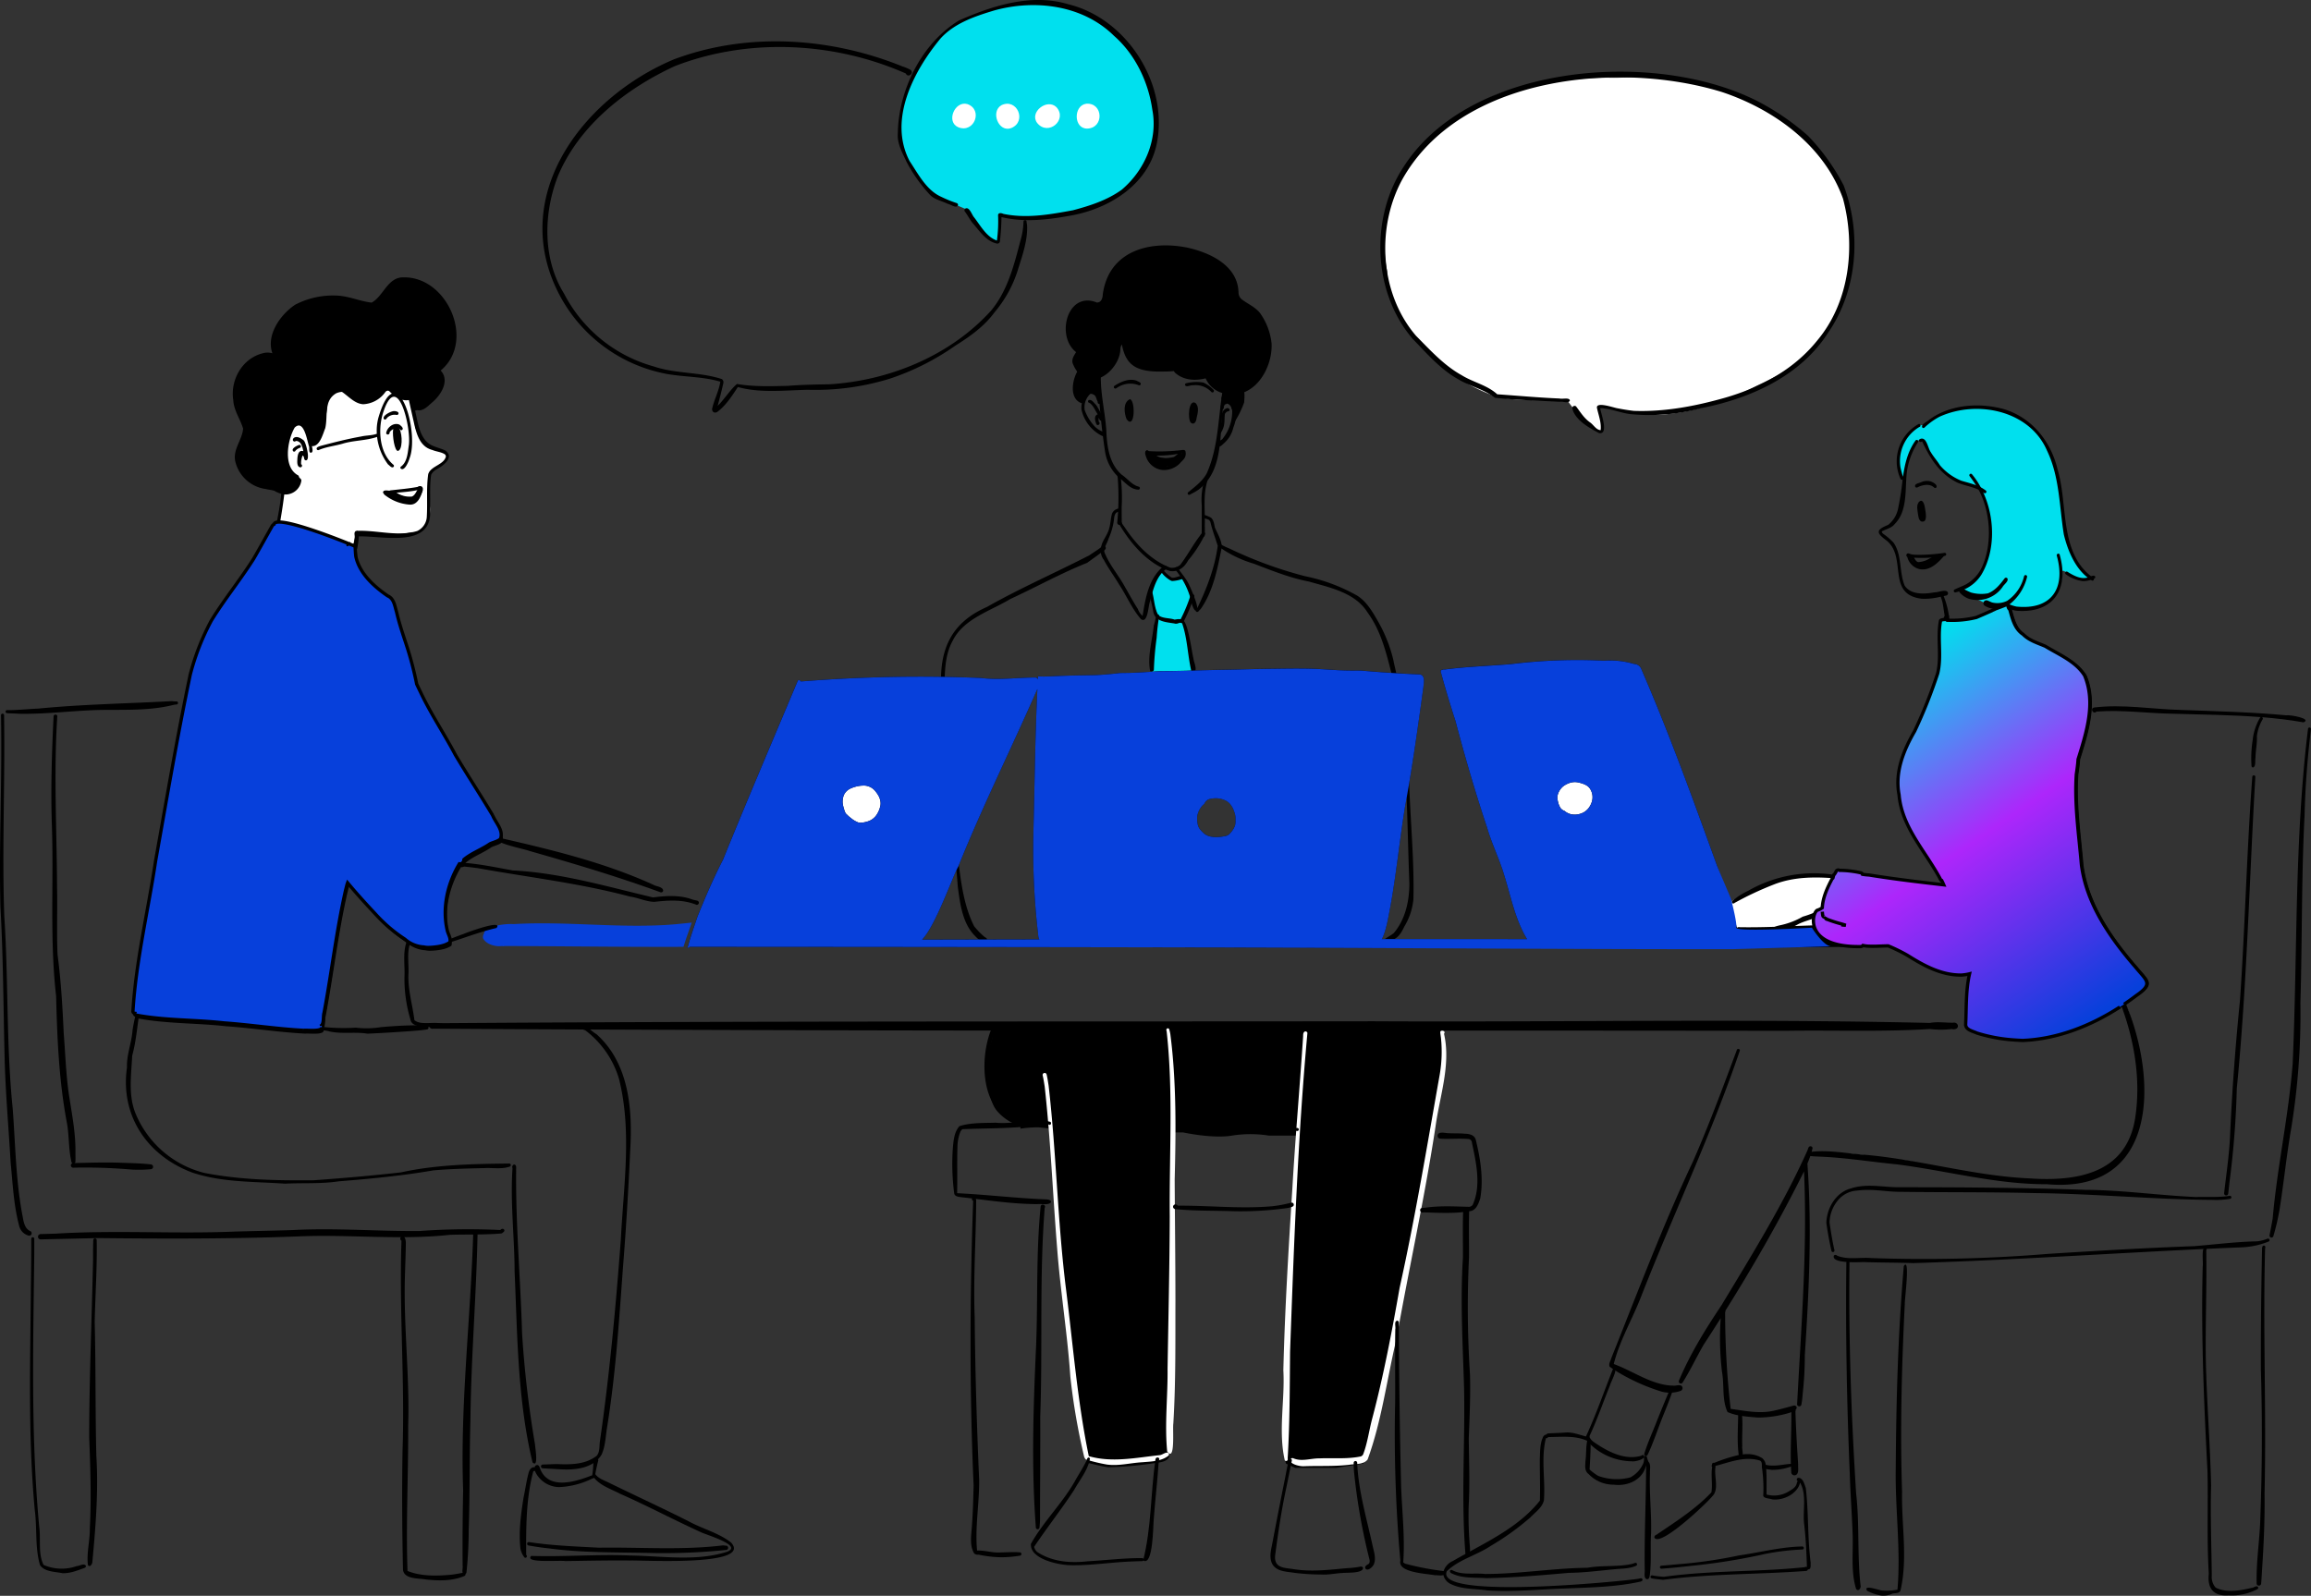 <svg xmlns="http://www.w3.org/2000/svg" xmlns:xlink="http://www.w3.org/1999/xlink" width="702.454" height="485.192" viewBox="0 0 702.454 485.192">
  <rect x="0" y="0" width="702.454" height="485.192" fill="#333333" stroke="none"/>
  <defs>
    <linearGradient id="linear-gradient" x1="0.406" y1="0.048" x2="0.883" y2="0.916" gradientUnits="objectBoundingBox">
      <stop offset="0" stop-color="#00e0ee"/>
      <stop offset="0.478" stop-color="#ad26fb"/>
      <stop offset="1" stop-color="#0740db"/>
    </linearGradient>
  </defs>
  <g id="Grupo_397" data-name="Grupo 397" transform="translate(-181.077 -1145.242)">
    <path id="Unión_29" data-name="Unión 29" d="M100.984,133.027H93.633l-2.826-1.3a8.639,8.639,0,0,1,0-4.818c.788-2.416-.208-13.775,0-17.131s.628-19.272.869-24.886,1.588-38.632,1.957-42.322.74-10.59.74-10.59H85.579a35.611,35.611,0,0,0-11.189,0c-5.852,1-14.8-.949-14.8-.949H56.8V60.395l-.232-.245c-.016,7.013-.195,20.846-.322,22.709-.16,2.372-.252,27.48-.476,31.358s.241,13.875-.54,15.539-3.592,1.649-5.906,2.032a107.413,107.413,0,0,1-12.532,1.027c-1.608-.166-6.342-1.345-6.342-1.345a27.728,27.728,0,0,0-.788-3.393c-.6-2.091-2.138-12.262-2.628-14.635s-1.781-15.473-2.1-19.061S22.767,76.051,22.4,71.523,20.4,48.72,20.227,46.644,19.211,29.87,19.211,29.87s-2.195-.29-3.754-.412a38.893,38.893,0,0,0-5.409.412s.394-.7-1.142-1.193A14.849,14.849,0,0,1,3.054,24.6C1.165,22.477.546,18.881.168,15.1A32.372,32.372,0,0,1,.506,5.99c.244-1.2.747-2.875,1.093-3.973l-.35-.37L1.989,0H137.723s-.241.651.837,4.688.048,8.276,0,9.679-1.656,8.623-2.283,11.979-4.244,25.624-4.9,28.6-7.931,41.513-7.931,41.513-6.334,27.982-7.251,31.05a11.98,11.98,0,0,1-1.929,4.211l-8.311,1.3Z" transform="translate(481.179 1458.534)"/>
    <path id="Trazado_735" data-name="Trazado 735" d="M4060.526,1219.05a11.4,11.4,0,0,1-4.7-3.4c-2.355-2.691-3.827-6.323-4.919-6.793s-4.469-1.9-4.469-1.9-4.693-1.263-6.229-3.078-7.837-8.753-9.164-15.127,1.486-14.969,3.319-19.4,6.1-10.994,10.557-14.575,14.525-8.045,24.484-8.7,22.7,3.518,29.634,12.062,9.651,16.8,9.547,24.225-2.7,15.762-10.444,21.362-18.769,7.155-24.572,7.683a52.113,52.113,0,0,1-12.154-.637l-.434.637Z" transform="translate(-3576.121 0.014)" fill="#00e0ee"/>
    <g id="Grupo_392" data-name="Grupo 392" transform="translate(181.077 1145.242)">
      <path id="Trazado_733" data-name="Trazado 733" d="M568.7,143.574s-1.287-.367-1.769-3.656a12.688,12.688,0,0,1,6.348-12.942c1.494.246,1.7.217,3.078-1.056s8.029-4.514,13.689-4.384a27.981,27.981,0,0,1,17.686,6.11c4.831,5.816,7.058,10.128,8.56,20.589,1.1,9.607.773,12.564,3.209,17.324,2.323,4.507,4.886,7.193,5.956,7.851a4.656,4.656,0,0,1-4.473.21c-1.475-.669-3.915-2.575-4.28-2.243s.08,2.695-.7,4.348-2.223,6.149-8.721,7.014-6.528-.43-7.046-.716-4.092.644-5.418,0-3.3-1.773-5.486-2.645a8.722,8.722,0,0,1-3.465-2.626,13.563,13.563,0,0,0,3.943-2.438c1.491-1.479,3.47-3.741,4.519-8.812a31.752,31.752,0,0,0-.352-12.92c-.607-2.333-1.623-6.05-2.41-6.462s-5.3-1.335-6.812-2.16a19.673,19.673,0,0,1-6.74-5.993c-1.905-3.006-3.026-5.932-3.46-6.182s-2.094-.293-2.48.387a35.273,35.273,0,0,0-2.335,5.375C569.453,138.827,568.7,143.574,568.7,143.574Z" transform="translate(10.217 2.208)" fill="#00e0ee"/>
      <path id="Trazado_732" data-name="Trazado 732" d="M345.7,184.351l-1.72-5.7-.378-1.906,1.531-3.982,1.941-2.651.787,1.295,2.166,1.689h1.061l1.993-.72.6.387,1.817,3.8.53,2.087-1.234,2.59-1.4,3.9-.314.861,1.114,1.819,1.016,5.557,1.109,5.31.161,2.431-3.216,1.812-9.432-.9v-2.673l1.206-11.17Z" transform="translate(6.163 3.09)" fill="#00e0ee"/>
      <path id="Trazado_570" data-name="Trazado 570" d="M185.482,182.9c-7.7-3.2-2.221-16.3,5.483-14.117,9.726,3.4,4.229,17.929-5.483,14.117" transform="translate(73.55 68.27)" fill="#fff"/>
      <path id="Trazado_571" data-name="Trazado 571" d="M338.094,180.978c-.117-.537-.235-1.1-.333-1.659-1.572-1.041-1.842-2.9-2.643-4.423-2.748-5.2,3.583-7.551,7.78-7.3a12.549,12.549,0,0,1,6.868,1.822c1.843.163,5.377,1.51,3.108,3.666.74,2.006-.153,4.248-1.488,5.824-2.543,2.979-7.067,2.831-10.562,1.957a1.39,1.39,0,0,1-2.734.1Z" transform="translate(135.395 67.879)" fill="#fff"/>
      <path id="Trazado_572" data-name="Trazado 572" d="M438.01,49.548c3.388,6.271,3.431,13.639,3.258,20.639C440.6,81,437.561,92.12,429.55,99.828a5.211,5.211,0,0,1-2.153,1.582c-4.146,3.907-9.341,6.653-14.483,9.036-3.794,1.879-7.644,4-11.79,4.942a53.585,53.585,0,0,1-14.926,3.7c-7.086,1.249-14.361-1.366-21.44-1.98.108.686.086,1.582.18,2.189.282,1.357,2.4,5.591-.476,5.071-3.872-2.023-6.632-5.823-9.269-9.268-7.506-.5-15.192.555-22.43-1.54a53.51,53.51,0,0,1-25.985-20.3c-2.362-2.608-3.792-6.184-5-9.391a29.439,29.439,0,0,1-1.387-8.156,42.308,42.308,0,0,1,.745-19.917,7.481,7.481,0,0,1,.028-1.221A41.818,41.818,0,0,1,303.46,49,38.93,38.93,0,0,1,314.8,34.255c1.626-1.366,3.194-3.173,5.231-3.895.223-.159.455-.3.693-.447.94-.586,1.908-1.12,2.89-1.612.318-1.879,6.321-4.068,7.492-5.02,5.858-3.15,12.641-4.024,19.115-4.877a97.476,97.476,0,0,1,19.122-1.495c5.707-.03,11.638-.745,17.288.289a14.12,14.12,0,0,1,1.626.2c18.11,3.316,36.35,11.176,46.877,26.969.253.433.794,1.169,1.343,2.008a.884.884,0,0,1,.844.8c.029.253.051.5.087.757a5.681,5.681,0,0,1,.607,1.612" transform="translate(121.251 6.741)" fill="#fff"/>
      <path id="Trazado_575" data-name="Trazado 575" d="M425.512,203.759c2.233,2.948-4.024,2.153-5.5,2.074a46.832,46.832,0,0,0-7.332-.1c-.311.729-1.359.823-2.117.7a5.258,5.258,0,0,1-1.127-.455c-7.672.752-15.293,2.457-23.038,2.1-4.349-.384-10.091-1.106-12-5.65-.809-1.387-1.315-3.286-.079-4.609a43.953,43.953,0,0,1,9.969-4.725c6.964-3.208,14.8-5.006,22.35-3.07a3.815,3.815,0,0,1,1.742.694.783.783,0,0,1,.757.794.821.821,0,0,1-1.531.333c-.4-.073-.808-.145-1.213-.2a1.73,1.73,0,0,1-.138.188,46.53,46.53,0,0,0-1,6.775,2.8,2.8,0,0,0,.953,2.9c1,.469,2,1.069,3.026,1.582,5.454-.577,10.888-.708,16.269.665" transform="translate(151.246 76.649)" fill="#fff"/>
      <path id="Trazado_576" data-name="Trazado 576" d="M111.372,103.405c2.3,1.907-1.394,3.808-2.833,4.732a17.158,17.158,0,0,0-1.87,1.3,1.052,1.052,0,0,1-.34.492c-.173,2.47.037,4.933-.426,7.389,1.228,2.941,1.069,7.832-1.64,9.948-.752.644-1.64,1.322-2.695.975a1.526,1.526,0,0,1-.434-.23,25.6,25.6,0,0,1-4.6.614c-4.031-.318-8.308.534-12.13-1.048-.26.925-.483,1.835-.694,2.681-.556,1.249-.78,7.975-3.063,5.252a6.184,6.184,0,0,1,.275-2.348.8.8,0,0,1-.188-.029h.159c-3.937-.087-7.759-1.539-11.558-2.456-2.405-.679-5.251-.961-7.309-2.449-.038.246-.081.485-.117.729-.232.91-.2,2.709-1.5,2.623-1.645-.651-.23-3.576-.143-4.9.752-3.345.953-6.8,1.654-10.15.2-1.069.75-2.175,1.971-2.276.535-.223,1.294.073,1.619-.52.094-.5.469-.946.448-1.458-.781-1.127-1.848-2.016-2.348-3.309-1.422-4.176-1.019-9.413,1.727-12.859a1.048,1.048,0,0,1,.743-1.329,3.707,3.707,0,0,1,.5.037A8.883,8.883,0,0,1,68.374,93.6a.76.76,0,1,1-.159,1.5c-.044.044-.094.087-.138.131a4.852,4.852,0,0,1,1.7,1.286c1.179,1.235,1.142,2.984,1.706,4.486,2.456-2.854,3.316-7.03,3.923-10.641.051-2.709.136-7.225,3.937-6.777a3.7,3.7,0,0,1,2.477,1.821,3.8,3.8,0,0,1,1.51.527c.881.7,1.488,1.755,2.571,2.182a11.927,11.927,0,0,0,4.537-1.041c.462-.361,1.184-.6,1.409-1.17a1.493,1.493,0,0,0,.115-.469,1.429,1.429,0,0,1,.816-1.921c1.711-.441,3.482.773,4.854,1.589,1.387.9,3.475,1,4.247,2.629a50.858,50.858,0,0,0,.26,8.5c.8,1.4,1.17,3.084,2.124,4.406a12.962,12.962,0,0,0,1.322,1.5c1.813.68,4.073.471,5.786,1.258" transform="translate(24.072 33.793)" fill="#fff"/>
      <path id="Trazado_581" data-name="Trazado 581" d="M378.779,221.972a.654.654,0,0,1,.594-.03c-.237.083-.475.17-.71.261-.1.038-.2.079-.3.119.132-.121.268-.239.41-.351" transform="translate(153.186 89.878)" fill="#c1e1de"/>
      <path id="Trazado_582" data-name="Trazado 582" d="M359.183,297.815l.131-.368-.152.433.021-.065" transform="translate(145.406 120.486)" fill="#c1e1de"/>
      <path id="Trazado_583" data-name="Trazado 583" d="M410.682,251.556a.7.7,0,0,1-.6-.7c1.225.133,2.438.3,3.655.468,3.293.637,6.583,1.346,9.845,2.157a118.76,118.76,0,0,1-12.9-1.925" transform="translate(166.032 101.614)" fill="#c1e1de"/>
      <path id="Trazado_584" data-name="Trazado 584" d="M408.376,250.37c-5-.076-10.18-.178-15.072-.594l.422-.077c.687-.065,1.359-.1,2.051-.108,1.163,0,2.327-.022,3.49-.037,2.658.044,5.331.26,7.975.563q.828.124,1.658.254c-.174,0-.348,0-.524,0" transform="translate(159.236 101.086)" fill="#c1e1de"/>
      <path id="Trazado_585" data-name="Trazado 585" d="M461.46,249a24.594,24.594,0,0,0,1.456-3.045,13.182,13.182,0,0,1-3.3,5.757A18.347,18.347,0,0,0,461.46,249" transform="translate(186.094 99.628)" fill="#c1e1de"/>
      <path id="Trazado_586" data-name="Trazado 586" d="M457.3,245.107c-.058.121-.114.243-.169.365.053-.122.108-.243.169-.365" transform="translate(185.092 99.285)" fill="#c1e1de"/>
      <path id="Trazado_587" data-name="Trazado 587" d="M406.246,244.854l.247.038c-.086-.011-.167-.022-.247-.038" transform="translate(164.478 99.182)" fill="#c1e1de"/>
      <path id="Trazado_588" data-name="Trazado 588" d="M461,221.689q-.628-2.173-1.274-4.34a9.427,9.427,0,0,1,1.484,3.336c.665,3,1.5,5.931,1.929,8.943,0,.11.007.218.007.326-.725-2.751-1.357-5.525-2.146-8.265" transform="translate(186.139 88.041)" fill="#c1e1de"/>
      <path id="Trazado_590" data-name="Trazado 590" d="M442.2,100.613l-.069-.2-.016-.046c-.006-.022-.013-.045-.021-.07.037.11.073.218.108.326l0-.01" transform="translate(179 40.627)" fill="#c1e1de"/>
      <path id="Trazado_591" data-name="Trazado 591" d="M416.5,93.056c-.062.055-.129.1-.2.156l-.01.007c.065-.056.135-.107.207-.163" transform="translate(168.546 37.694)" fill="#c1e1de"/>
      <path id="Trazado_593" data-name="Trazado 593" d="M238.5,8.764c.065.052.122.1.188.152-.066-.049-.131-.1-.188-.152" transform="translate(96.531 3.55)" fill="#c1e1de"/>
      <path id="Trazado_594" data-name="Trazado 594" d="M419.182,104.254c.665.26,2.095.989,1.619,1.835a.455.455,0,0,1-.607.037c-1.243-1.177-2.969-.961-4.429-.412-.441.136-1.012.693-1.373.129-.347-.968,1.243-1.076,1.842-1.4a4.23,4.23,0,0,1,2.948-.188" transform="translate(167.758 42.151)"/>
      <path id="Trazado_595" data-name="Trazado 595" d="M417.194,110.7c.188,1.191.932,4.588-1.235,3.923-.715-.478-.766-1.4-.91-2.175-.138-1.214-.556-2.55.209-3.633,1.272-1.43,1.8.9,1.936,1.886" transform="translate(167.947 43.893)"/>
      <path id="Trazado_596" data-name="Trazado 596" d="M435.457,110.664a.462.462,0,0,1-.469.8,2.822,2.822,0,0,0-.26-.181,8.124,8.124,0,0,0-1.423-.823c-2.058-.975-4.371-1.286-6.48-2.189-5.317-2.608-8.258-7.34-10.656-12.462-.18,0-.332.122-.513.131a.467.467,0,0,1-.129-.91c2.008-.823,2.341,2.788,3.222,3.958.816,1.4,1.964,2.651,2.817,4.031a16.785,16.785,0,0,0,6.545,4.718c1.467.433,2.969.794,4.385,1.336a13.292,13.292,0,0,1,1.46.649,9.787,9.787,0,0,1,1.5.947" transform="translate(168.106 38.442)"/>
      <path id="Trazado_597" data-name="Trazado 597" d="M431.686,108.19c3.59,7.816,3.714,17.8-.563,25a11.817,11.817,0,0,1-5.158,4.471,13.734,13.734,0,0,1-1.6.621c-.384.117-.781.225-1.177.311a.471.471,0,0,1-.434-.281.477.477,0,0,1,.253-.621c1.012-.485,2.051-.889,3.077-1.366a11.685,11.685,0,0,0,5.195-5.418c3.215-6.935,2.695-16.658-1.012-23.543a14.682,14.682,0,0,0-.809-1.387,4.5,4.5,0,0,0-.26-.412c-.513-.759-1.069-1.561-1.64-2.3a.461.461,0,1,1,.729-.563,24.1,24.1,0,0,1,2.63,3.922c.274.506.534,1.034.773,1.561" transform="translate(171.148 41.53)"/>
      <path id="Trazado_598" data-name="Trazado 598" d="M438.471,125.119c.7.846-.989,1.943-1.38,2.7a9.3,9.3,0,0,1-10.2,3.612,6.547,6.547,0,0,1-2.8-1.9.78.78,0,0,1-.194-.354.753.753,0,0,1,.072-.57.778.778,0,0,1,.954-.318c.187.08.382.166.577.267a18.05,18.05,0,0,0,2.03.968,11.618,11.618,0,0,0,5.121.239c2.2-.853,3.691-2.731,5.05-4.544a.557.557,0,0,1,.773-.1" transform="translate(171.616 50.637)"/>
      <path id="Trazado_599" data-name="Trazado 599" d="M468.09,140.406a.457.457,0,0,1-.549.585c-.129-.072-.253-.152-.382-.237a9.527,9.527,0,0,1-.961-.68c-3.944-3.062-6.105-8.387-7.246-13.111-1.38-8.518-1.272-17.454-5.064-25.392-5.252-12.332-21.29-15.612-32.711-10.41a21.508,21.508,0,0,0-4.579,3.3.457.457,0,0,1-.651,0c-.535-.982,1.51-1.776,2.081-2.376,6.4-4.725,15.437-5.3,22.922-3.164,8.408,2.658,14.122,9.824,16.1,18.27,3.222,10.648.483,24.822,10.192,32.494.174.138.354.274.542.412a.4.4,0,0,1,.3.311" transform="translate(168.371 35.538)"/>
      <path id="Trazado_600" data-name="Trazado 600" d="M455.937,125.18a.468.468,0,0,1-.246.607,1.245,1.245,0,0,1-.145.058q-.466.2-.932.347a6.79,6.79,0,0,1-2.514.389A11.367,11.367,0,0,1,447,124.5a.467.467,0,0,1-.08-.651c.268-.361.715-.058.961.138,1.683.982,3.591,2.008,5.57,1.553a.7.7,0,0,0,.2-.028,6.133,6.133,0,0,0,1.048-.391c.483-.2.939-.318,1.235.058" transform="translate(180.915 50.1)"/>
      <path id="Trazado_601" data-name="Trazado 601" d="M489.768,168.181c.058-.556.982-.542.925.087-1.856,31.606-2.521,63.182-5.634,94.679a271.053,271.053,0,0,1-2.067,27.285c-.209,1.568-.354,3.15-.541,4.71a.627.627,0,0,1-.68.563.634.634,0,0,1-.563-.679c.636-5.735,1.532-11.465,1.791-17.244.614-13.92,1.655-27.726,3.042-41.589,1.539-22.589,2.051-45.223,3.728-67.813" transform="translate(194.842 67.962)"/>
      <path id="Trazado_602" data-name="Trazado 602" d="M502.728,157.777a.46.46,0,0,1,.9.209c-1.069,8.662-1.734,17.447-1.945,26.158-.975,18.985-.7,38.028-1.263,57a216.411,216.411,0,0,1-2.9,38.78c-1.373,8.04-2.175,16.146-3.461,24.194a70.85,70.85,0,0,1-1.885,8.047.606.606,0,0,1-1.134-.4c.341-1.7.672-3.4.954-5.093,1.394-15.785,4.869-31.3,6.076-47.1,1.5-33.946.506-68.015,4.668-101.787" transform="translate(198.816 63.773)"/>
      <path id="Trazado_603" data-name="Trazado 603" d="M511.644,155.572c1.033-.216,7.961.989,5.289,2.146-4.169-.736-8.381-1.228-12.613-1.568-.131-.014-.261-.021-.391-.028-8.741-.687-17.576-.738-26.31-1.019-7.925-.087-15.777-1.265-23.651-.658-.933,1-2.074-.954-.694-1.242,8.69-1.055,17.475.5,26.165.736,10.75.391,21.528.644,32.205,1.633" transform="translate(183.268 61.91)"/>
      <path id="Trazado_604" data-name="Trazado 604" d="M490.367,155.214a.476.476,0,0,1,.181.628,12.908,12.908,0,0,0-1.763,5.2c.115,2.146-.391,4.335-.419,6.451-.188.816.209,2.812-.8,3.012a.479.479,0,0,1-.412-.462,35.749,35.749,0,0,1,.354-7.9,16.812,16.812,0,0,1,2.226-6.747.4.4,0,0,1,.237-.211.448.448,0,0,1,.384.022.007.007,0,0,1,.007.007" transform="translate(197.219 62.847)"/>
      <path id="Trazado_605" data-name="Trazado 605" d="M518.253,259.979a.466.466,0,0,1-.318.57,25.347,25.347,0,0,1-5.39.333C494.9,260.775,476.8,259,458.5,258.816c-13.6-.339-27.2-.2-40.8-.382-4.645,0-8.437-1-13.163-.384a8.172,8.172,0,0,0-6.154,3.33,10.867,10.867,0,0,0-2.255,6.437c.413,2.789.86,5.606,1.481,8.331a.465.465,0,0,1-.9.253c-.628-2.81-1.163-5.672-1.553-8.525.129-4.566,2.946-9.348,7.578-10.511,4.9-1.582,9.962-.239,14.939-.326,18.725-.007,37.458.131,56.161.788,11.3.065,22.423,1.69,33.664,2.189,3.4-.117,6.864.166,10.208-.354a.451.451,0,0,1,.549.318" transform="translate(159.985 103.936)"/>
      <path id="Trazado_606" data-name="Trazado 606" d="M528.611,268.058a.464.464,0,0,1,.361.853,24.679,24.679,0,0,1-7.939,1.755c-3.642.145-7.29.31-10.938.476-.325.015-.649.03-.982.044-29.366,1.387-58.782,3.41-88.192,4.291-5.071-.18-10.128-.136-15.192-.317-.8.029-2.493.1-4.2.029-.311-.015-.614-.037-.918-.059-2.276-.173-4.284-.672-3.794-1.95a.639.639,0,0,1,.94.022c3.316,1.364,6.986.433,10.461.743a462.094,462.094,0,0,0,53.783-1.286c14.752-.925,29.488-1.806,44.261-2.334,6.408-.513,12.831-1.35,19.268-1.473a12.773,12.773,0,0,0,3.077-.8" transform="translate(160.63 108.565)"/>
      <path id="Trazado_607" data-name="Trazado 607" d="M403.819,371.5c.223.8-.621,2.037-1.35,1.1-1.648-5.345-.846-11.052-1.055-16.557-.2-6.161-.694-12.317-.867-18.479-.911-21.412-1.3-42.853-1.04-64.258a.351.351,0,0,1,.021-.129.471.471,0,0,1,.918.058.14.14,0,0,1,.007.058c-.3,23.413.556,46.813,2.016,70.2,1.083,9.334.3,18.7,1.35,28.016" transform="translate(161.716 110.518)"/>
      <path id="Trazado_608" data-name="Trazado 608" d="M408.323,374.271a14.142,14.142,0,0,1-4.284-1.451c-1.347-2.036,3.753-.119,4.465-.087a17.076,17.076,0,0,0,4.758-.247c1.054-12.137-.719-24.455-.524-36.682.126-20.6.677-41.184,2.449-61.7,2.037-3.125.185,10.712.3,11.53-.941,19.039-1.453,38.1-.823,57.129-.214,9.913,1.769,20.022-.441,29.8-.244,1.151-1.6.9-2.48,1.118a6.485,6.485,0,0,1-3.414.594" transform="translate(163.493 110.844)"/>
      <path id="Trazado_609" data-name="Trazado 609" d="M484.412,375.708c-4.611.3-6.424-2.172-5.945-6.6-.641-10.367-.149-20.8-.4-31.208-1.078-20.684-1.973-41.381-1.453-62.1.242-1.2-.591-6.642,1-5.772a.536.536,0,0,1,.083.762c.188,11.2-.3,22.387-.126,33.589.284,12.665,1.307,25.308,1.6,37.969-.275,9.122.121,18.29.2,27.386a4.876,4.876,0,0,0,1.177,3.622c3.257,1.687,7.5.9,10.916.091.686,0,1.517-.913,1.994-.209a.473.473,0,0,1-.246.607,16.765,16.765,0,0,1-8.792,1.856" transform="translate(192.921 109.344)"/>
      <path id="Trazado_610" data-name="Trazado 610" d="M488.25,372.421c-.194-6.847.993-13.754,1.134-20.6q.816-22.433.145-44.855c-.029-12.123.112-24.253.361-36.366-.021-.459.117-1.229.731-1.026.365.16.287.542.194.846-.679,24.8.419,49.637-.166,74.436.1,7.556-.219,15.13-.722,22.655-.108,1.6-.171,3.211-.311,4.8a.7.7,0,0,1-1.366.108" transform="translate(197.686 109.181)"/>
      <path id="Trazado_611" data-name="Trazado 611" d="M386.994,227.231c.216-.506,1.106-.209.853.368-8.626,25.392-20.163,49.609-29.929,74.553-2.651,6.913-6.56,13.43-8.359,20.632,6.053,2.2,11.912,6.661,18.508,6.574.8,0,2.044-.528,2.37.52a.888.888,0,0,1-.52,1.055,9.583,9.583,0,0,1-2.651.548,7.452,7.452,0,0,1-1.062.008,9.482,9.482,0,0,1-2.16-.333,60.169,60.169,0,0,1-14.008-6.386c-.237-.159-.483-.318-.722-.476-.34-.232-.672-.462-1-.7-.4-.867.326-1.835.535-2.688,8-19.988,15.568-40.172,24.764-59.656,4.912-11.16,9.124-22.6,13.386-34.018" transform="translate(140.961 91.939)"/>
      <path id="Trazado_612" data-name="Trazado 612" d="M351.425,296.23c.556-.2.736.044.708.513-.058,1.184-1.495,3.836-1.6,4.436-2.1,5.165-3.909,10.5-6.285,15.553-.066.145-.138.289-.2.434-.016.03-.03.058-.044.087-.087.253-.26.534-.52.548a.464.464,0,0,1-.188-.035c-.448-.174-.275-.629-.1-.961.021-.051.044-.094.065-.138,3.056-6.639,5.476-13.653,8.149-20.4.007-.015.007-.022.014-.037" transform="translate(138.865 119.965)"/>
      <path id="Trazado_613" data-name="Trazado 613" d="M364.382,301.137c-.058.166-.115.332-.181.5-.773,2.21-1.654,4.443-2.542,6.623-1.683,4.09-3.005,8.352-4.891,12.346a.547.547,0,0,1-.556.275H356.2c-.029-.008-.058-.015-.094-.03a.536.536,0,0,1-.333-.621c1.034-3.417,2.566-6.682,3.851-10.013,1.134-2.861,2.318-5.737,3.518-8.575.108-.267.223-.527.332-.788a.5.5,0,0,1,.384-.2.515.515,0,0,1,.527.483" transform="translate(144.026 121.784)"/>
      <path id="Trazado_614" data-name="Trazado 614" d="M360.825,317a.458.458,0,0,1-.094.3v.007c-.5.8-2.932,1.308-3.553,1.17a18.551,18.551,0,0,1-12.636-5.086c-.1-.086-.2-.173-.3-.267a4.237,4.237,0,0,1-.837-1.177,1.316,1.316,0,0,1-.166-.947c.065-.209.253-.346.607-.375a.447.447,0,0,1,.325.253,1.912,1.912,0,0,1,.115.434,4.416,4.416,0,0,0,1.1,1.22c4.19,2.9,9.434,5.787,14.621,4.233a.487.487,0,0,1,.708-.072.561.561,0,0,1,.108.31" transform="translate(138.942 125.823)"/>
      <path id="Trazado_615" data-name="Trazado 615" d="M366.078,322.443c-.239,6.046.513,12.086.347,18.118-.289,4.349.159,8.589-.412,12.894-.066.5-.209,1.184-.853,1.135-1.113-.289-.556-2.088-.672-2.854-.145-10.612.4-21.319.426-31.888-.946,4.516-5.556,6.553-9.831,6a10.462,10.462,0,0,1-7.665-3.244c-1.3-.918-1-2.622-.94-4.009.275-2.016.108-4.1.52-6.083-3.59-1.64-7.715-1.186-11.558-1.142a.744.744,0,0,1-.375.029.559.559,0,0,1-.485-.455.532.532,0,0,1,.051-.333.57.57,0,0,1,.485-.339c1.727-.131,3.468-.124,5.186-.275,2.138-.2,4.139.637,6.177,1.149.044.021.087.037.138.058s.079.037.122.051a7.094,7.094,0,0,1,.731.311c.412.223.729.527.563,1,.007.361.007.722.007,1.083-.007,2.543-.166,5.093-.318,7.578a16.549,16.549,0,0,0,2.592,1.936,16.344,16.344,0,0,0,9.833.462,8.927,8.927,0,0,0,3.93-4.319,3.6,3.6,0,0,0,.152-1.741v-.008a.391.391,0,0,1,.094-.3.49.49,0,0,1,.455-.16h.014a.4.4,0,0,1,.354.354,7.3,7.3,0,0,0,.476,1.423c.83.853.375,2.507.455,3.562" transform="translate(135.445 125.56)"/>
      <path id="Trazado_616" data-name="Trazado 616" d="M372.809,354.377c.209.52-.412.759-.816.809-7.441,1.619-15.141,1.727-22.741,2.044-7.867.246-15.72,1.106-23.594.584-3.707-.563-7.8-.26-11.212-2a3.942,3.942,0,0,1-2.123-2.672,2.911,2.911,0,0,1,.058-1.2,4.988,4.988,0,0,1,2.824-3.07c1.249-.729,2.529-1.437,3.815-2.146.462-.253.924-.506,1.394-.759,7.745-4.233,15.741-8.5,21.232-15.451.145-4.212-.051-8.532-.015-12.729.1-2.2.015-4.588.977-6.6a1.266,1.266,0,0,1,.932-.757.3.3,0,0,1,.122,0,.572.572,0,0,1,.434.787.457.457,0,0,1-.607.289c-1.568,6.184-.124,12.634-.614,18.919-.52,2.21-2.608,3.6-4.1,5.172a79.353,79.353,0,0,1-12.029,8.655c-4.24,2.861-9.739,4.16-13.393,7.743-3.626,8.669,52.273,3.129,58.06,2.313.462-.037,1.1-.448,1.394.065" transform="translate(126.417 125.744)"/>
      <path id="Trazado_617" data-name="Trazado 617" d="M370.031,338.2a.462.462,0,0,1,.274.881c-2.1.94-4.406.823-6.653,1.062-4.595.434-9.124,1.04-13.74,1.083-8.4.752-16.76,1.46-25.19,1.619-3.44-.253-7.167.145-10.345-1.4-.672-.181-1.019-1.085-.094-1.113,2.969,1.727,6.848.851,10.107,1.242,10.4,0,20.712-1.77,31.1-1.886,4.573-.823,9.651-.2,13.756-1.221a7.979,7.979,0,0,1,.787-.267" transform="translate(126.999 136.985)"/>
      <path id="Trazado_618" data-name="Trazado 618" d="M402.894,335.085a.461.461,0,0,1-.441.483,72.806,72.806,0,0,0-11.326,1.352,188.231,188.231,0,0,1-22.186,3.59c-3.107.354-6.227.672-9.341.9a.463.463,0,0,1-.014-.925c1.517-.117,3.041-.246,4.558-.4a143.243,143.243,0,0,0,19.05-2.716c6.393-.918,12.679-2.58,19.116-2.724a.492.492,0,0,1,.585.441" transform="translate(145.398 135.552)"/>
      <path id="Trazado_619" data-name="Trazado 619" d="M557.517,222.211c.282,1.076-.975,1.451-1.8,1.184a27.922,27.922,0,0,1-6.676,0c-14.384.9-29.127.326-43.633.542q-93.733-.11-187.458-.044h-.961q-26.029,0-52.049-.03h-1.359q-60.889-.063-121.762-.318c-.686,0-1.38,0-2.074-.007q-22.874-.1-45.742-.246a.872.872,0,0,1-.991-.5.756.756,0,0,1-.065-.325.859.859,0,0,1,1.055-.83c.672-.007,1.336-.007,2.008-.014,94.642-.68,189.3-.464,283.943-.586,56.326.3,112.905-.809,169.1.506,2.363-.448,4.746-.021,7.094-.072a1.164,1.164,0,0,1,1.366.736" transform="translate(37.572 89.474)"/>
      <path id="Trazado_620" data-name="Trazado 620" d="M66.746,95.626c.642.607,2.151,6.328.518,6.018-.651-.181-.244-1.228-.9-1.437a6.165,6.165,0,0,0-.441,2.629.494.494,0,0,1-.3.932c-.91-.159-.9-1.444-.853-2.167.031-1.127.188-3.258,1.835-2.723-.3-1.287-.6-2.984-2.174-3.129-.253.094-.5.333-.825.073-.361-.267-.171-.8.162-1.026.967-.621,2.216.2,2.983.83" transform="translate(25.605 38.309)"/>
      <path id="Trazado_621" data-name="Trazado 621" d="M65.237,96.306a.463.463,0,0,1,.361.853A3.024,3.024,0,0,0,64.255,98a.477.477,0,0,1-.629.289c-.939-.8.933-1.741,1.612-1.98" transform="translate(25.589 38.995)"/>
      <path id="Trazado_622" data-name="Trazado 622" d="M87.285,89.191a.492.492,0,0,1-.326.925,3.223,3.223,0,0,0-2.536.614c-.441.239-.6,1.041-1.2.745-.96-1,2.112-2.55,2.977-2.515a2.16,2.16,0,0,1,1.085.232" transform="translate(33.558 36.033)"/>
      <path id="Trazado_623" data-name="Trazado 623" d="M87.665,91.96c.426.34,1.4,1.09.752,1.612-.361.223-.57-.131-.773-.34-.015-.014-.03-.03-.044-.044a2.049,2.049,0,0,0-1.879.138,2.9,2.9,0,0,0-1.1.968.536.536,0,0,1-1.027.3c.2-1.791,2.283-3.447,4.068-2.637" transform="translate(33.784 37.165)"/>
      <path id="Trazado_624" data-name="Trazado 624" d="M87.05,93.085c.975,1.879.918,6.559-.5,6.7-.946.044-1.727-4.493-1.423-6.609.131-.9.448-1.366,1.034-.867.353.014.656.311.888.773" transform="translate(34.377 37.311)"/>
      <path id="Trazado_625" data-name="Trazado 625" d="M138.536,224.652c.925,2.247,3.3,4.472,2.377,7.044-.528.731-2.37,1.127-3.251,1.575-2.529,1.756-5.5,2.767-7.881,4.753-.044.745-.6,1.474-1.388,1.308-3.618,6-5.324,13.5-3.634,20.437.3,1.1,1.142,2.341.715,3.461-1.64,1.127-3.872,1.373-5.816,1.517-.065,0-.136-.008-.2-.008a5.87,5.87,0,0,1-1.886-.129,9.427,9.427,0,0,1-5.735-2.37,45.037,45.037,0,0,1-8.95-7.649c-2.9-3.093-5.758-6.234-8.46-9.486-.267.708-.4,1.467-.6,2.167-2.8,12.332-4.233,24.946-6.567,37.371-.3.975-.007,2.89-.687,3.749a.752.752,0,0,1,.015.188c0-.014,0-.044-.022-.037.9,2.037-4.291,1.272-5.439,1.416,0,0,.021,0,.021.007-8.1-.412-16.16-1.69-24.258-2.261-8.98-1-18.19-.722-27.025-2.427a.464.464,0,0,1-.166-.514.6.6,0,0,1-.528-.57c.933-15.394,4.61-30.479,6.885-45.691,3.389-18.957,6.6-37.883,10.541-56.717a73.825,73.825,0,0,1,6.421-16.428c3.974-6.451,8.784-12.345,12.838-18.746,1.87-3.215,3.67-6.515,5.512-9.76a1.562,1.562,0,0,1,.708-.773c.656-3.265,1.286-6.531,1.633-9.854.021-.122.028-.26.042-.4a1.169,1.169,0,0,1-.18-.058,8.456,8.456,0,0,1-1.936-.86c-.823-.267-1.821-.332-2.622-.541a11.028,11.028,0,0,1-9.03-7.658c-1.4-4.017,1.943-7.131,2.174-10.714-.86-2.9-2.831-5.512-2.983-8.64-.975-6.206,2.774-12.729,9-14.268a5.3,5.3,0,0,1,2.89.022c-1.98-5.563,2.412-11.769,6.92-14.773a24.88,24.88,0,0,1,12.36-2.789c3.735.065,7.232,1.734,10.879,2.153,3.555-1.914,4.87-7.715,9.559-7.679,13.479-.391,22.127,19.462,11.427,28.325,2.92,3.1-.007,7.6-2.694,9.789-1.236,1.09-2.775,2.738-4.537,2.217a.553.553,0,0,1-.521.131.089.089,0,0,1-.042-.007c.968,3.93,1.373,8.914,5.294,10.714,1.322.6,2.724.888,4,1.509,2.854,2.219-1.076,4.833-3.049,5.873a3.9,3.9,0,0,0-1.343,1.474c-.513,3.454-.174,6.964-.347,10.454,1.012,12.02-14.145,8.1-21.637,8.272a28.006,28.006,0,0,1-.5,3.728.573.573,0,0,1-.166.3c.117,1.061.108,2.153.267,3.178C98.1,151.1,102.43,155,106.62,157.881c1.922.816,2.109,3.07,2.672,4.825.867,3.844,2.175,7.492,3.374,11.226a106.525,106.525,0,0,1,2.753,10.757c.614,1.307,1.243,2.608,1.872,3.9,2.991,6,6.74,11.668,9.861,17.576,3.7,6.243,7.694,12.282,11.385,18.486M123.777,114.58a.854.854,0,0,0-.311-.766c-1.1-.722-2.536-.787-3.749-1.3-4.364-1.12-5.072-5.96-5.953-9.717q-.618-2.729-1.214-5.469a5.043,5.043,0,0,1-1.784-.044,1.913,1.913,0,0,1-.2-.058c2.529,4.045,3.916,13.328,2.2,17.771-.251.94-1.589,4.263-2.767,3.086a.474.474,0,0,1,.246-.607c1.886-1.488,1.95-4.321,2.3-6.51.694-5.685-3.648-23.477-8-9.268-1.4,5.013-.882,11.774,3.279,15.272a.462.462,0,0,1,.086.651c-.563.548-1.221-.427-1.683-.715a17.173,17.173,0,0,1-3.344-8.381c-3.4,1.179-7.138,1.019-10.576,2.095-2.334.658-4.884.926-7.1,1.872a.462.462,0,0,1-.637-.166c-.3-.658.651-.867,1.1-1.048,4.1-1.09,8.221-2.139,12.4-2.882,1.553-.361,3.229-.267,4.731-.823a15.348,15.348,0,0,1,.434-4.71c1.357-4.739,2.795-6.958,4.153-7.478-.246-.216-.483-.448-.708-.679a.744.744,0,0,0-.658-.225,1.063,1.063,0,0,0-.642.427,8.728,8.728,0,0,1-6.733,3.684c-2.58-.166-4.415-2.4-6.444-3.757a4.864,4.864,0,0,0-1.784.455c-3.851,2.269-2.414,6.935-3.295,10.591-.722,1.791-1.661,5.6-4.038,5.453.1.724.506,1.945-.382,2.016-.708-.173-.3-1.524-.542-2.051-.585-1.807-1.546-8.235-4.319-5.62-2.233,3.836-3.642,12.05,1.047,14.541a.409.409,0,0,1,.216.42,2.708,2.708,0,0,1,.181.3c.267.232.57.448.585.839a4.889,4.889,0,0,1-5.209,4.248c-.419,3.539-1.019,7.058-1.633,10.576a.669.669,0,0,1,.715.614c6.437,2.767,13.444,4.031,20.307,5.093.455-.058.823-.3,1.228-.375a.715.715,0,0,1,.52-.94,16.729,16.729,0,0,0,.26-1.856c.131-.687-.375-1.582.4-2.03,6.09-.368,12.6,1.872,18.617.03a5.075,5.075,0,0,0,2.9-4.082c.3-4.385-.18-8.915.455-13.25.9-2.514,4.588-2.709,5.346-5.223" transform="translate(11.737 24.312)"/>
      <path id="Trazado_626" data-name="Trazado 626" d="M75.7,271.744c-9.4-.665-19.2-.346-28.217-3.374-13.642-5.1-21.968-17.25-19.866-31.939-.135-3.907,1.44-7.559,1.7-11.413.348-2.213.874-4.4,1.359-6.574a.846.846,0,0,1,1.371-.621.462.462,0,0,1-.454.785c-.837,4.7-1.1,9.574-2.384,14.183-.278,5.861-1.262,12.095,1.04,17.655a30.686,30.686,0,0,0,20.874,18.017c10.917,2.143,22.128,2.345,33.192,2.247,8.849-.629,17.766-1.412,26.556-2.4,10.847-2.373,21.884-2.568,32.926-2.695a.475.475,0,0,1,.2.917c-2.414.88-5.1.336-7.624.469-5.217.114-10.424.247-15.623.693-9.539,1.65-19.11,2.563-28.752,3.331-5.415.822-10.858.426-16.29.715" transform="translate(10.976 88.15)"/>
      <path id="Trazado_627" data-name="Trazado 627" d="M84.134,224.408c-3.857-.624-7.78.177-11.595-.694-1.38-.43-3.036-.253-4.284-.881a.485.485,0,0,1-.074-.362.492.492,0,0,1,.859-.284,61.272,61.272,0,0,0,11.562.393,27.728,27.728,0,0,0,7.755-.173c3.954-.318,7.954-.6,11.923-.521.749.226,2.112-.156,2.435.694a.5.5,0,0,1-.4.52c-1.628.3-3.292.384-4.942.528-4.443.308-8.818.6-13.241.78" transform="translate(27.536 89.873)"/>
      <path id="Trazado_628" data-name="Trazado 628" d="M117.07,342.54c-4.555-18.953-4.592-38.6-5.44-57.973-.025-10.538-1.367-21-.636-31.513-.313-.438.2-1.277.753-1,.556.358.275,1.213.346,1.784-.156,16.535,1.335,33.005,1.807,49.529a318.529,318.529,0,0,0,3.909,33.592c.073,1.152,1.186,7.492-.738,5.584" transform="translate(44.793 102.076)"/>
      <path id="Trazado_629" data-name="Trazado 629" d="M122.871,356.757c-1.755-.1-3.5-.193-5.245-.3a.58.58,0,0,1-.541-.527.573.573,0,0,1,.52-.621c1.473-.02,2.96-.126,4.429-.131,4.225.167,8.568.141,12.015-2.54.995-1.215.736-2.966.958-4.423,2.938-20.3,4.793-40.657,6.344-61.1.8-16.22,3.466-33.1-.537-49.027a28.739,28.739,0,0,0-10.361-14.873c-.681.145-.875-.993-.191-1.1,1.378.27,2.417,1.657,3.662,2.32,9.969,8.85,11.048,22.981,10.281,35.485-.552,12.075-1.279,24.147-2.247,36.2-1.156,15.966-2.22,31.967-4.76,47.786-.485,2.807-.5,5.813-1.706,8.421-2.574,4.227-8.127,4.711-12.62,4.432" transform="translate(47.348 89.971)"/>
      <path id="Trazado_630" data-name="Trazado 630" d="M123.186,324.322a8.193,8.193,0,0,1-7.174-4.436c-.289-.663-.635-2,.319-2.247.781-.178.95.868,1.148,1.329,2.646,6.3,10.767,3.683,15.518,1.842h.014c.053-.014.105-.027.159-.037a.9.9,0,0,0,.073-.2,23.043,23.043,0,0,0,.3-4.4.787.787,0,0,1,1.539,0,46.7,46.7,0,0,0-1.041,4.928.813.813,0,0,1-.731.59,25.071,25.071,0,0,1-10.119,2.632" transform="translate(46.79 127.82)"/>
      <path id="Trazado_631" data-name="Trazado 631" d="M125.392,345.452c-1.364-.337-12.679.732-10.309-1.575,10.046.327,20.137-.552,30.2-.115,9.719.135,19.934,1.863,29.308-1.149,5.061-1.91-6.685-5.225-8.1-6.017-8.187-3.725-16.15-7.972-24.389-11.6-2.713-1.426-5.816-2.377-7.859-4.774-.1-.1-.148-.232-.268-.3a.542.542,0,0,1,.542-.932c.984,1.374,2.685,1.883,4.153,2.622,8.05,3.938,16.195,7.679,24.194,11.717,4.224,2.323,9.113,3.493,12.946,6.482,6.715,7.332-27.2,5.32-30.628,5.462-6.625-.07-13.21.08-19.8.173" transform="translate(46.406 129.19)"/>
      <path id="Trazado_632" data-name="Trazado 632" d="M113.943,344.944a6.254,6.254,0,0,1-1.249-2.753c-.555-5.175.153-10.316.946-15.43.528-2.427.871-5,1.5-7.384.188-.83.7-1.893,1.685-1.877.878.038.646,1.406-.185,1.138-2.24,8.241-2.237,17.143-2.185,25.53a.463.463,0,0,1-.507.776" transform="translate(45.49 128.609)"/>
      <path id="Trazado_633" data-name="Trazado 633" d="M152.623,337.032c-10.593-.281-21.172.011-31.686-1.394-2.154-.219-4.28-.531-6.416-.911a.523.523,0,1,1,.2-1.026c7.052,1.076,14.136,1.325,21.245,1.7,12.544-.194,25.222.815,37.681-.71.36.018.549.1.851.08a.662.662,0,0,1,.167,1.308,188.4,188.4,0,0,1-22.047.953" transform="translate(46.141 135.169)"/>
      <path id="Trazado_634" data-name="Trazado 634" d="M8.274,268.283a.832.832,0,0,1,.837-.78c1.527-.037,2.99-.088,4.458-.124,18.162-1.132,36.373.122,54.519-.635H67.96c5.972-.171,11.971-.274,17.836-.455h-.129c12.883-.711,25.737.406,38.6.282l-.051.007a203.982,203.982,0,0,1,24.591-.306l.027-.022-.011.011-.007.011c.649-.894,1.866.039.818.722.015-.017.018-.025.034-.041a1.012,1.012,0,0,1-.836.392c-5.089.406-10.271.229-15.338.384-14.971,1.65-30.026-.112-45.044.443-20.7.815-41.357.778-62.077.549-5.741.148-11.659.259-17.4.4a.821.821,0,0,1-.7-.836" transform="translate(3.273 107.709)"/>
      <path id="Trazado_635" data-name="Trazado 635" d="M33.826,253.7a163.449,163.449,0,0,0-17.537-.573.748.748,0,0,1-.9-.627.718.718,0,0,1,.722-.766c4.627-.107,9.1-.261,13.7-.129,3.329.131,6.663.16,9.969.534a.739.739,0,0,1,.607.752.748.748,0,0,1-.656.7,39.808,39.808,0,0,1-5.9.108" transform="translate(6.154 101.897)"/>
      <path id="Trazado_636" data-name="Trazado 636" d="M8.742,313.125a4.016,4.016,0,0,1-2.854-2.941c-1.686-6.327-1.953-12.757-2.594-19.223-.628-10.917-1.631-21.954-1.856-32.87-.368-14.9-.4-29.844-1.242-44.716-.469-17.843.4-35.684.237-53.523C.427,158.2.4,156.536.369,154.874a.471.471,0,0,1,.476-.448.476.476,0,0,1,.448.478c.329,20.338-.651,40.743.065,61.073,1.29,19.54.576,39.13,2.566,58.608.832,11.028.932,22.215,3.084,33.086.27,1.623.714,3.472,2.355,4.132a.74.74,0,0,1-.621,1.322" transform="translate(-0.056 62.553)"/>
      <path id="Trazado_637" data-name="Trazado 637" d="M17.295,290.714c-.961-3.967-.673-8.322-1.474-12.317-2.344-12.554-2.9-25.457-3.208-38.18-2.008-17.445-.658-35.1-1.314-52.592-.332-10.836.015-21.645.541-32.464.03-.693,1.165-.722,1.127.035-1.12,17.27-.143,34.538-.072,51.812.16,6.844-.149,13.785.152,20.581,1.052,7.97,1.516,16.009,1.879,24.013.462,5.811.663,11.648,1.415,17.431.888,6.215,2.238,12.39,2.146,18.689,0,.96.045,1.912-.014,2.876a.6.6,0,0,1-.593.573.616.616,0,0,1-.585-.458" transform="translate(4.446 62.638)"/>
      <path id="Trazado_638" data-name="Trazado 638" d="M5.753,155.562c-1.385-.052-2.744-.115-4.118-.188a.465.465,0,0,1,.159-.916c3.147.02,6.319-.351,9.479-.478,13.482-1.31,27.029-1.526,40.5-2.261a8.408,8.408,0,0,0,1.467.079.464.464,0,0,1,.028.925c-.357.041-.639.079-.927.131-7.266,1.846-14.96,1.426-22.421,1.546-8.064.191-16.085,1.29-24.164,1.163" transform="translate(0.434 61.457)"/>
      <path id="Trazado_639" data-name="Trazado 639" d="M16.369,369.863c-2.238-.458-5.4-.384-6.784-2.449-1.561-5.346-.84-11.135-1.582-16.644-2.112-22.66-1.36-45.486-1.184-68.21q.107-7.2.108-14.4a.46.46,0,0,1,.918.065q.021,2.824-.014,5.657c-.315,27.282-1.021,54.583,1.509,81.776.555,3.82-.417,8.218,1.335,11.7a13.777,13.777,0,0,0,10.109.343c.839-.008,2.147-.943,2.73-.115a.521.521,0,0,1-.325.651c-2.183.8-4.451,1.734-6.82,1.633" transform="translate(2.573 108.447)"/>
      <path id="Trazado_640" data-name="Trazado 640" d="M19.106,367.283c-.44-3.676.635-7.453.586-11.176.465-9.236.169-18.359-.188-27.538,0-18.052.769-35.946,1.163-53.935,0-2.078-.02-4.093.072-6.163a.53.53,0,0,1,.563-.483.521.521,0,0,1,.476.556c.146,8.274-.427,16.587-.614,24.826.353,13.559.167,27.182.506,40.717.666,10.774-.212,21.5-1.206,32.2.011.665-.762,1.874-1.359,1" transform="translate(7.617 108.553)"/>
      <path id="Trazado_641" data-name="Trazado 641" d="M94.308,371.871c-2.214-.424-6.334-.02-6.834-2.861-.263-12.1-.337-24.218-.138-36.28.732-21.326-1.057-42.561-.318-63.856a.725.725,0,0,1-.332-.871c.885-1.3,1.707.115,1.654,1.64-.046,4.71-.329,9.41-.346,14.127-.051,13.714,1.485,27.52,1.061,41.218.067,14.788-.7,29.6-.209,44.3,0-.006,0-.013.006-.007s.011.024.017.016c4.1,1.658,8.883,1.53,13.212,1.141,1.3-.141,2.505-.413,3.794-.614a.521.521,0,0,1,.585.339.528.528,0,0,1-.325.658c-3.716,1.585-7.885,1.473-11.826,1.048" transform="translate(35.019 108.352)"/>
      <path id="Trazado_642" data-name="Trazado 642" d="M100.686,370.711c-1.027-.208-.379-1.824-.527-2.486-.07-7.632,0-15.5.152-23.081-.929-26.1,2.287-52.069,3.063-78.129a.664.664,0,0,1,1.322.1c-.365,18.932-1.98,37.816-2.168,56.753-.33,11.194-.138,22.23-.527,33.4a126.683,126.683,0,0,1-.672,12.88.61.61,0,0,1-.644.556" transform="translate(40.465 107.922)"/>
      <path id="Trazado_643" data-name="Trazado 643" d="M245.209,351.253a50.534,50.534,0,0,1-6.437-1.546,1.824,1.824,0,0,1-.556-.91,198.607,198.607,0,0,1-4.176-24.223c-.887-13.087-3.019-25.964-4.009-39.009-1.326-16.4-1.98-32.907-3.792-49.255-.188-1.137-.347-2.293-.622-3.417a.618.618,0,0,1,1.214-.23c.267,1.109.413,2.23.6,3.351,2.373,20.649,2.712,41.56,5.325,62.171,2.112,16.879,3.441,33.831,6.886,50.507,7.067,2.051,14.395.452,21.524-.3.908-.036,2.181-1.339,2.819-.492a.562.562,0,0,1-.2.708c-2.243,1.718-5.147,1.693-7.832,1.936-3.577.186-7.159,1.193-10.742.708" transform="translate(91.306 94.041)" fill="#fff"/>
      <path id="Trazado_644" data-name="Trazado 644" d="M252.653,351.2c-.826-8.286.205-16.889.108-25.155.249-15.508.615-30.889.665-46.328-.185-18.739,1.121-37.639-.94-56.249-.072-.28-.209-.677.11-.878a.474.474,0,0,1,.644.143,12.193,12.193,0,0,1,.368,1.561c1.884,14.617,1.682,29.543,1.322,44.244.059,12.218.215,24.43.223,36.648-.038,12.5.125,25.01-.635,37.462-.277,1.673.673,11.93-1.865,8.551" transform="translate(102.132 90.137)" fill="#fff"/>
      <path id="Trazado_645" data-name="Trazado 645" d="M278.255,353.586c-2.033-8.834.076-18.366-.433-27.358.448-18.411,1.568-36.773,2.731-55.149.885-15.364,2.238-30.691,3.257-46.045.081-.638-.112-1.492.556-1.821a.6.6,0,0,1,.77.457c-2.942,32.177-4.1,64.571-5.27,96.888-.11,10.78-.079,21.572-.722,32.256a3.6,3.6,0,0,0,.021.476.5.5,0,0,1-.91.3" transform="translate(112.268 90.404)" fill="#fff"/>
      <path id="Trazado_646" data-name="Trazado 646" d="M283.2,355.461c-1.109.063-4.443-.688-3.988-2.1a.726.726,0,0,1,.874-.34c2.549,1.132,5.315.006,7.991.044,4.113-.169,8.279.261,12.348-.552a1.2,1.2,0,0,0,.951-.756c1.3-3.454,1.756-7.155,2.7-10.714,3.471-13.118,6-26.431,8.343-39.79,4.769-21.5,8.357-43.224,12.2-64.893a40.834,40.834,0,0,0,.159-12.852c.119-.888,1.863-.392,1.142.454,2.151,9.346-1.291,18.9-2.573,28.16-3.267,21.6-8.045,42.928-11.839,64.432-2.923,12.241-4.495,25.065-8.814,36.865-1.3,1.627-3.691,1.274-5.549,1.589-4.637.549-9.32.268-13.95.455" transform="translate(113.003 90.345)" fill="#fff"/>
      <path id="Trazado_647" data-name="Trazado 647" d="M271.629,262.834c-5.662-.188-11.169-.042-16.754-.594-.643.115-1.287-.43-.96-1.082a.764.764,0,0,1,1.324.008c9.571-.069,19.19,1.02,28.729.173a38.591,38.591,0,0,0,5.793-1.092.647.647,0,0,1,.736.434c.215.891-.967.94-1.56,1.155a102.439,102.439,0,0,1-17.4,1h.087" transform="translate(102.738 105.411)"/>
      <path id="Trazado_648" data-name="Trazado 648" d="M308.308,269.336a.771.771,0,0,1-1.026-.534c-.114-.881.8-.851,1.4-.867,4.475-.667,9-.4,13.482-.289a1.494,1.494,0,0,0,1.1-.618c2.66-5.917,1.012-12.88-.253-18.967a1.1,1.1,0,0,0-.773-.975,2.365,2.365,0,0,0-.26-.055c-2.9-.249-5.7.07-8.589-.1a.9.9,0,0,1-.809-.722c-.136-1.444,1.732-1.113,2.651-1,1.865.18,3.75.025,5.62.209,1.347.03,2.946.361,3.344,1.849,1.412,5.779,2.384,11.836,1.373,17.757-.5,1.567-1.208,3.664-3.07,3.93-4.713.818-9.493.506-14.233.377Z" transform="translate(124.387 99.281)"/>
      <path id="Trazado_649" data-name="Trazado 649" d="M284.891,245.968c-9.917-.372-19.988-.042-29.821-.954a.531.531,0,1,1,.131-1.054c4.628.42,9.223-.316,13.855-.3,7.45-.572,14.856.631,22.265.658a.464.464,0,0,1-.073.925c-.214-.034-.429-.062-.644-.083a15.86,15.86,0,0,1-5.713.814" transform="translate(103.049 98.635)"/>
      <path id="Trazado_650" data-name="Trazado 650" d="M231.993,267.893c-7.91-.011-15.7-1.283-23.522-2.146-.7-.089-1.621-.253-1.806-1.055a69.747,69.747,0,0,1-.455-13.357c.214-2.434.336-5.255,2.051-7.152,3.437-1.093,7.389-.934,11.031-1.041,5.438.576,11.262-1.519,16.456-.3.711.215.244,1.3-.384.837-2.969-.308-7.184.809-10.416.906-5.232.327-10.515.3-15.734.527-.249.08-.475.461-.628.644a13.115,13.115,0,0,0-.933,4.443c-.15,4.784-.008,9.484-.1,14.24-.007.149.139.156.259.149,9.014.441,17.993,1.543,27.031,1.872.548.058,1.682.368,1.062,1.069-1.1.711-2.651.223-3.916.361" transform="translate(83.383 98.211)"/>
      <path id="Trazado_651" data-name="Trazado 651" d="M220.712,250.479c-9.071-4.668-9.011-19.619-5.469-27.878a.631.631,0,0,1,1.184.433,29.157,29.157,0,0,0-1.7,5.953,15.345,15.345,0,0,0-.037,7.209c.43,4.718,2.185,9.859,6.264,12.549a12.919,12.919,0,0,0,3.612,1.192c1.8,1.873-3.129,1.058-3.861.538l.01,0" transform="translate(86.21 90.005)"/>
      <path id="Trazado_652" data-name="Trazado 652" d="M234.822,348.13c-3.527-.122-12.12-1.9-11.739-6.494,3.938-7.031,10.046-12.783,13.847-19.928,1.113-1.829,2.176-3.618,3.138-5.523.022-.541.517-1.158.961-.513-.563,3.482-3.173,6.608-4.855,9.651-3.851,5.848-8.22,11.4-12.113,17.211a2.923,2.923,0,0,0,.946,1.6c4.579,2.987,10.046,3.416,15.328,2.806,5.5-.3,10.993-.992,16.514-.968a.463.463,0,0,1,.051.925c-1.033.021-2.072.058-3.105.108-6.327.215-12.633,1.288-18.971,1.127" transform="translate(90.28 127.756)"/>
      <path id="Trazado_653" data-name="Trazado 653" d="M247.353,346.692c2.518-9.813,2.275-20.455,3.714-30.58.1-1.217,1.742-.749,1.036.23l0,0c-.363,5.91-1.079,11.784-1.516,17.688-.219,1.82-.148,14.616-3.229,12.657" transform="translate(100.116 127.752)"/>
      <path id="Trazado_654" data-name="Trazado 654" d="M290.221,350.862a67.849,67.849,0,0,1-7.954-.5c-2.443-.412-5.606-.311-6.9-2.847-.968-2.075-.185-4.477.188-6.616,1.25-6.56,2.516-13.105,3.843-19.65.333-1.748.665-3.489,1.055-5.23a.481.481,0,0,1,.939.209c-.651,3.091-1.228,6.2-1.9,9.29-1.356,6.431-2.318,13.038-3.171,19.5-.361,3.687,2.356,3.8,5.209,4.148,5.573.981,11.151.263,16.7-.239a27.115,27.115,0,0,0,4.118-.483.616.616,0,0,1,.686.4c.034,1.741-4.935,1.394-6.248,1.553-2.255.117-4.328.618-6.567.462" transform="translate(111.275 127.859)"/>
      <path id="Trazado_655" data-name="Trazado 655" d="M296.417,348.7c-.216-.79.826-.981,1.21-1.46a1.8,1.8,0,0,0,.069-1.177,184.49,184.49,0,0,1-4.595-25.732,29.525,29.525,0,0,1-.2-3.611.543.543,0,0,1,.506-.563.534.534,0,0,1,.563.506c.348,8.471,2.82,16.761,4.631,24.995.486,2.275,1.71,5.515-.629,7.115-.43.385-1.307.635-1.553-.072" transform="translate(118.565 128.063)"/>
      <path id="Trazado_656" data-name="Trazado 656" d="M313.975,363.186c-2.476-.516-11.366-.774-10.5-4.432a434.382,434.382,0,0,1-1.581-48.146c.059-7.365-.094-14.854.042-22.2.19-.828-.455-2.448.6-2.622a.529.529,0,0,1,.483.563q.082,25.013.694,50c.3,7.618,1.179,15.331.642,22.918a2.012,2.012,0,0,0,.97.5,82.607,82.607,0,0,0,11.16,2.123.64.64,0,0,1,.586.6c-.156,1.2-2.231.592-3.1.694" transform="translate(122.178 115.763)"/>
      <path id="Trazado_657" data-name="Trazado 657" d="M317.417,366.654c-1.366-16.809-.084-33.844-.426-50.655-.392-13.137-1.187-26.393-.354-39.509.042-4.611-.1-9.217.059-13.823a.95.95,0,0,1,.995-1.044.93.93,0,0,1,.839.752c-.125,4.675-.007,9.39-.044,14.037a319.456,319.456,0,0,0,.3,35.529c.188,6.451-.124,12.962-.368,19.382.062,6.744.35,13.614-.016,20.328a106.347,106.347,0,0,0,.225,10.93c.024,1.214.825,5.863-1.214,4.075" transform="translate(128.032 105.973)"/>
      <path id="Trazado_658" data-name="Trazado 658" d="M219.033,368.506a37.1,37.1,0,0,1-6.607-.794,1.636,1.636,0,0,1-1.3-.361c-1.568-2.571-.794-5.934-.665-8.8.294-3.909.382-7.974.492-11.869-1.284-28.833-1.163-57.759-.143-86.583v0a.469.469,0,0,1-.3-.724c.443-.544,1.215-.043,1.214.586-.045,11.835-.9,23.7-.448,35.543.146,16.512.644,33.011,1.359,49.506.072,7.162-1.3,14.323-.635,21.451,2.407-.1,4.777.785,7.207.575,1.939-.024,3.878-.187,5.817-.021a.5.5,0,0,1,.462.469.512.512,0,0,1-.412.527,35.089,35.089,0,0,1-6.039.5" transform="translate(84.991 104.969)"/>
      <path id="Trazado_659" data-name="Trazado 659" d="M224.392,358.926c-1.418-18.488-.767-36.994.072-55.473.549-14.145-.037-28.231,1.38-42.269.221-.96,1.761-.412,1.227.485-1.655,21.079-.592,42.342-1.357,63.405.045,10.1-.058,20.248-.065,30.341a22.15,22.15,0,0,1-.187,3.525.547.547,0,0,1-1.069-.014" transform="translate(90.478 105.593)"/>
      <path id="Trazado_660" data-name="Trazado 660" d="M92.636,229.711c-1.43-.357-3.007-.648-3.279-2.341A43.027,43.027,0,0,1,87.573,214.6c.18-3.39-.507-6.9.476-10.2.239-1.5,2.342-.429,1.086.417-.833,3-.143,6.184-.364,9.224-.111,4.626,1.272,9.112,1.828,13.645,1.963,1.619,5.668.41,8.242,1.038a.46.46,0,0,1-.014.918,52.03,52.03,0,0,1-6.191.072" transform="translate(35.367 82.491)"/>
      <path id="Trazado_661" data-name="Trazado 661" d="M417.686,200.689a4.886,4.886,0,0,0-.731.187,6.433,6.433,0,0,0-1.307.586,4.618,4.618,0,0,0-1.186.932,5.13,5.13,0,0,0-.909,1.4,4.608,4.608,0,0,0-.377,1.446,2.576,2.576,0,0,0,.066.665c.042.26.093.513.159.766a6.263,6.263,0,0,0,.541,1.474,2.4,2.4,0,0,0,.8.932,1.889,1.889,0,0,0,.412.216c.037.007.08.021.122.03a4.992,4.992,0,0,0,2.154,1.1,5.77,5.77,0,0,0,1.061.1,5.341,5.341,0,0,0,1.777-.3,5.115,5.115,0,0,0,1.221-.577,5.516,5.516,0,0,0,1.069-.954,5.894,5.894,0,0,0,.975-1.676,4.679,4.679,0,0,0,.318-1.249,4.611,4.611,0,0,0-.455-2.615,3.517,3.517,0,0,0-.715-1.041,3.952,3.952,0,0,0-.851-.6,7.993,7.993,0,0,0-1.561-.593,6.717,6.717,0,0,0-1.661-.3h-.1a6.042,6.042,0,0,0-.823.073M201.814,201.7a8.722,8.722,0,0,0-1.6.246,8.376,8.376,0,0,0-1.6.52,4.144,4.144,0,0,0-2.254,2,5.33,5.33,0,0,0-.354,2.962,11.487,11.487,0,0,0,.354,1.38,3.712,3.712,0,0,0,.194.6,2.451,2.451,0,0,0,.514.94c.058.051.115.1.18.152a8.975,8.975,0,0,0,1.242,1.083,7.388,7.388,0,0,0,2.247,1.329,2.159,2.159,0,0,0,.563.072,6.168,6.168,0,0,0,.651-.044,7.384,7.384,0,0,0,1.481-.311,5.19,5.19,0,0,0,1.532-.715,6.272,6.272,0,0,0,1.019-.939,7.6,7.6,0,0,0,1.336-2.753,3.785,3.785,0,0,0,.124-1.676,5.407,5.407,0,0,0-.441-1.465,8.582,8.582,0,0,0-.911-1.423,4.949,4.949,0,0,0-.939-1,4.719,4.719,0,0,0-.846-.534,5.806,5.806,0,0,0-.773-.289,4.04,4.04,0,0,0-1.172-.149c-.184,0-.368.007-.548.018m105.993,3.988a4.288,4.288,0,0,0-.736.225,1.84,1.84,0,0,0-.434.288,2.637,2.637,0,0,0-.628.781c-.058.1-.124.2-.181.311a4.618,4.618,0,0,0-.946.975c-.131.18-.253.375-.377.57a6.78,6.78,0,0,0-.665,1.647,4.46,4.46,0,0,0-.129,1.315,9.13,9.13,0,0,0,.173,1.655,3.822,3.822,0,0,0,.492,1.235c.115.173.246.332.375.49a11.658,11.658,0,0,0,.975,1,4.38,4.38,0,0,0,2.261,1.033,8.271,8.271,0,0,0,1.517.138c.239,0,.485-.007.722-.03a14.549,14.549,0,0,0,1.46-.187,9.178,9.178,0,0,0,1.076-.239,2.433,2.433,0,0,0,.91-.665,6.409,6.409,0,0,0,1.524-2.37,4.186,4.186,0,0,0,.159-1.336v-.729a5.543,5.543,0,0,0-.138-1.38,8.194,8.194,0,0,0-.26-.823,6.493,6.493,0,0,0-1.359-2.442,4.463,4.463,0,0,0-1.076-.83,6.837,6.837,0,0,0-3.005-.788h-.108a9.186,9.186,0,0,0-1.6.159M485.83,244.156c-.181.094-.361.173-.542.246,4.956-.188,9.9-.384,14.86-.362a11.551,11.551,0,0,0,1.329.131q-.811-.282-1.647-.5a41.26,41.26,0,0,1-3.988-1.3.575.575,0,0,1-.542-.636c0-.021.008-.035.008-.051-.008.015-.022.015-.037.022a.649.649,0,0,1-.78-.448,11.311,11.311,0,0,1-.152-1.221c-2.247,2.369-5.808,2.493-8.51,4.118M231.088,226.312c-1.676,2.911-6.892,18.024-11,22.2q17.837-.044,35.673-.08c-.506-.642-.326-1.806-.513-2.491a224.546,224.546,0,0,1-1.308-30.609c.375-14.382.513-28.694,1.2-43.019-7.867,18.017-16.71,35.715-24.049,54M475.45,406.186a2.95,2.95,0,0,1,1.076,2.015c2.535.644,5.158-.131,7.642-.282-.152-5.064.2-10.185.145-15.263.022-.145.03-.3.044-.448a33.353,33.353,0,0,1-10.194,1.633c-1.567-.131-3.213-.239-4.818-.485.239,3.056-.079,6.119.051,9.154-.122.649.181,1.711.138,2.528a12.94,12.94,0,0,1,1.387-.08,8.264,8.264,0,0,1,4.53,1.229m-33.636,36.539a.464.464,0,0,1,.209-.9,24.072,24.072,0,0,0,3.569.427c14.628-2.016,28.809-1.43,42.788-2.911a.669.669,0,0,1,.665-.066c-.138-4.377-.318-8.711-.846-13.069-.483-4.1.867-8.893-1.235-12.584a.51.51,0,0,1-.014.094c-.853,3.4-5.181,5.425-8.46,5-.8-.3-2.493-.253-2.723-1.092a44.039,44.039,0,0,0-.34-8.221c-.209-.83.2-2.022-.651-2.477-4.579-1.43-9.13.476-13.538,1.626a3.838,3.838,0,0,1-.035.729c-.311,2.622,1.162,6.531-.933,8.51-1.661,2.1-15.719,15.394-17.546,12.627-.152-.476.209-.823.621-.968,5.816-3.96,11.826-7.745,16.665-12.859.427-2.55-.2-5.151.239-7.715a.45.45,0,0,1-.044-.642c-.051-.347.138-.731.708-.629h.007a47.968,47.968,0,0,1,7.4-2.376c-.549-3.981-.216-8.085-.173-12.079a14.743,14.743,0,0,1-3.229-.982c-1.742-3.735-.954-8.207-1.683-12.2a87.1,87.1,0,0,1-.391-16.355q-2.557,4.063-5.187,8.083c-2.2,3.8-4.045,7.788-6.386,11.493a.633.633,0,0,1-1.127-.57c3.44-8.207,8.034-15.582,12.939-22.929,9.217-15.3,18.717-30.58,26.043-46.891.223-.4.245-.94.578-1.286a.644.644,0,0,1,1.062.4c-.087.377-.181.752-.289,1.12,5.05-.563,10.194.412,15.235.832,17.136,1.35,33.824,6.508,50.989,7.26,15.012,1.033,30.008-1.72,32.241-19.209,1.539-10.967-.361-22.518-4.169-32.863-8.835,5.721-18.977,9.723-29.5,10.15-.806-.03-1.61-.072-2.73-.154a48.6,48.6,0,0,1-11.227-2.093c-1.193-.593-3.265-.9-3.41-2.493.267-5.179.014-10.461,1.192-15.525a13.379,13.379,0,0,1-2.456.384c-6.069.072-11.4-2.84-16.406-5.99a50.75,50.75,0,0,0-5.866-2.882c-1.893.014-3.778.173-5.678.1a9.362,9.362,0,0,1-2-.225.982.982,0,0,1-.745.34c-17.286.267-34.588.239-51.876.26q-74.032.044-148.05-.037-78.236-.152-156.451-.18h-.131a.891.891,0,0,1-.672.34c.138-.506.281-1,.419-1.51.188-.658.391-1.315.6-1.966.281-.852.556-1.711.844-2.564-.007.023-.014.044-.021.073.145-.434.289-.867.433-1.294l-.021.066c.209-.614.419-1.228.628-1.85.058-.166.117-.332.167-.5,2.362-5.845,4.825-11.617,7.736-17.244,7.4-18.234,15.12-36.3,22.741-54.441a.461.461,0,0,1,.846.2,4.693,4.693,0,0,1,.644-.037,451.741,451.741,0,0,1,54.158-1.026c5.526.708,10.981-.115,16.493-.131a.834.834,0,0,1,.846.579c.007-.253.021-.513.035-.766a.771.771,0,0,1,.044-.174c.325.029.65.044.968.044.246.007.492.014.736.014.3,0,.593-.007.889-.014,1.1-.021,2.2-.094,3.3-.138,2.346-.086,4.7-.166,7.058-.2,1.054-.014,2.1-.028,3.157-.051.909-.014,1.834-.035,2.744-.1,2.023-.136,4.038-.318,6.047-.563.513-.007,1.026-.007,1.539-.021.86-.007,1.72-.021,2.585-.065.968-.037,1.945-.08,2.92-.145h.051a.063.063,0,0,0,.035-.007c.051,0,.1-.007.159-.007h-.035a.21.21,0,0,0,.079-.008h.007c.738-.035,1.481-.086,2.212-.129h.035a.092.092,0,0,0,.044-.007h-.014c.318-.022.635-.037.947-.058V167a.042.042,0,0,1,.028-.007h.058c.007-.007.022-.007.037-.007.752-.037,1.495-.073,2.24-.1q1.484,0,2.969-.03c1.286-.021,2.571-.051,3.857-.072.889-.015,1.777-.066,2.667-.094,2.116-.08,4.225-.131,6.342-.174,1.82-.044,3.641-.058,5.454-.1l6.8-.173c1.444-.037,2.889-.044,4.328-.08,1.444,0,2.889-.035,4.326-.051,3.433-.035,6.857-.065,10.281.1,1.95.094,3.886.232,5.83.34,1.994.115,3.981.145,5.974.145.455,0,.91,0,1.357-.007,6,.513,12,.946,18.017,1.177,1.741.332,1.163,2.629,1.069,3.908-1.647,11.978-3.293,23.92-5.483,35.774-1.748,10.489-2.709,20.993-4.645,31.41-.6,3.091-1.076,6.335-2.377,9.21a.461.461,0,0,1-.166.152q22.083,0,44.182.023c-3.6-5.9-4.883-12.845-6.927-19.376-1.423-4.869-3.815-9.608-5.194-14.462-3.6-10.707-6.747-21.571-9.637-32.48-1.6-4.956-3.107-9.918-4.464-14.947a.506.506,0,0,1,.375-.607.523.523,0,0,1,.26.008.412.412,0,0,1,.5-.094c6.733-.91,13.524-1.076,20.285-1.662a163.327,163.327,0,0,1,28.174-1.033,25.37,25.37,0,0,1,9.109.982,2.5,2.5,0,0,1,2.341,1.77c8.444,19.469,15.669,39.544,22.908,59.519a178.775,178.775,0,0,1,6.09,19.072c.115-.354.571-.318.888-.282,3.5.058,7-.007,10.5-.115a16.227,16.227,0,0,1,2.051-.542,23.334,23.334,0,0,0,6.538-2.542,30.514,30.514,0,0,0,5.013-1.929,5.5,5.5,0,0,0,1.554-.766c.152-3.136,1.574-6.177,3.077-8.973-6.076-.476-12.224-.426-18,1.727a98.62,98.62,0,0,0-12.338,5.751.528.528,0,0,1-.781.014.462.462,0,0,1,.08-.651,23.458,23.458,0,0,1,4.825-3.049,40.193,40.193,0,0,1,26.643-4.767l.094.023c.152-.275.3-.549.448-.816a.39.39,0,0,1,.129-.2.679.679,0,0,1,1.041-.427,29.691,29.691,0,0,1,6.581.773.669.669,0,0,1,.412.42,17.556,17.556,0,0,0,2.036.223c7.535,1.221,15.092,2.116,22.678,2.983-.2-.455-.4-.9-.63-1.343a2.3,2.3,0,0,1-.253-.115c-4.436-8.532-11.869-15.922-12.7-25.921-1.329-6.892,1.357-13.515,4.746-19.36a150.573,150.573,0,0,0,6.985-17.532c1.3-5.282-.152-10.764.874-16.037.253-.412.362-1.127.651-1.554-.4-1.907-.433-3.981-1.242-5.757a19.248,19.248,0,0,1-5.8.614c-10.778-1.359-4.291-12.5-10.6-17.67-3.2-2.348-3.36-3.237.447-4.783a8.4,8.4,0,0,0,2.941-4.573,85.574,85.574,0,0,0,1.451-9.2.234.234,0,0,1-.1.044.456.456,0,0,1-.563-.318,12.97,12.97,0,0,1,5.592-16.644c.57-.087.715.816.188.91a12.085,12.085,0,0,0-5.765,12.273c.209.947.476,1.929.766,2.868.564-3.879,1.43-7.658,3.778-10.965a.468.468,0,0,1,.628-.167.463.463,0,0,1,.166.636,21.884,21.884,0,0,0-3.417,9.3c-.556,5.165.282,11.609-3.662,15.568-.954,1.235-2.529,1.5-3.829,2.2-.268.216.108.534.224.715a19.564,19.564,0,0,1,3.251,2.767c2.615,3.8,1.668,8.907,3.374,13.046,1.863,2.854,6.032,2.608,8.987,2.06a6.572,6.572,0,0,0,1.523-.239c1.1-.239,2.29-.483,2.644.3a.731.731,0,0,1-.506.9c-.26.059-.527.11-.794.174a26.084,26.084,0,0,1,1.575,5.816.513.513,0,0,1,.086.548v.008c.058.325.108.656.159.989h.008a30.6,30.6,0,0,0,8.741-.846c1.575-.665,3.135-1.364,4.7-2.051.23-.18.469-.368.693-.549a6.8,6.8,0,0,1-3.452-.96.909.909,0,0,1,.809-1.619c.483.2.953.419,1.35.585a6.718,6.718,0,0,0,4.652-.5,12.515,12.515,0,0,0,5.123-7.471.464.464,0,0,1,.9.246,14.941,14.941,0,0,1-5.346,8.322,12.548,12.548,0,0,0,2.131.665c10.612,1.083,14.991-5.519,12.289-15.35-.3-.738.809-1.076.881-.3,2.84,10.192-1.748,17.613-12.8,16.948a5.719,5.719,0,0,1-1.762-.377c.773,2.775,1.474,5.873,4.024,7.535,1.907,1.914,4.37,2.594,6.761,3.626,4.176,2.557,9.311,4.616,11.963,8.929,3.431,8.293.579,17.185-1.994,25.436,0,.007,0,.014-.007.014-.087,1.532-.31,3.07-.534,4.581-.614,9.182.773,18.328,1.546,27.43,1.509,11.963,8.879,22.46,16.6,31.339,3.265,3.995,5.367,4.862.037,8.5-1.193.91-2.421,1.784-3.677,2.637,9.629,23.174,9.658,57.67-24.049,54.678-15.453.066-30.392-4.1-45.621-6.032-7.592-.736-15.134-1.971-22.755-2.325-1.156-.058-2.32-.073-3.468-.2a.435.435,0,0,1-.094-.014c-.267.78-.57,1.546-.888,2.3,1.415,19.418.476,38.944-.788,58.3a101.171,101.171,0,0,1-.635,11.552,26.973,26.973,0,0,1-.427,3.532.666.666,0,0,1-.621.419.7.7,0,0,1-.658-.506c1.214-23.543,3.18-47.252,2.1-70.919-.008.022-.022.044-.03.066-7.2,14.49-15.265,28.564-23.861,42.274a.609.609,0,0,1-.087.506,259.79,259.79,0,0,0,1.676,29.352h.007c4.364.586,8.828,1.568,13.2.542,2.009-.448,3.966-1,5.946-1.539a.777.777,0,0,1,.9.447.86.86,0,0,1-.31.816.569.569,0,0,1-.044.471c.145,5.409.483,10.82.823,16.224-.08,1.069.4,3.042-1.062,3.251a1.028,1.028,0,0,1-1.012-.708c-.051-.651-.087-1.3-.108-1.957h-.028a16.753,16.753,0,0,1-5.838,1c-.375-.086-1.083-.115-1.676-.253.211,2.543.094,5.165.117,7.614.007.051.014.094.021.138a8.512,8.512,0,0,0,6.711-.939c1.092-.665,2.219-1.251,2.479-2.566a.769.769,0,0,1,.318-.548.534.534,0,0,1,.108-1.026c1.488-.008,1.886,2,2.3,3.128.874,7.527.492,15.163,1.474,22.7-.051.644.2,1.945-.672,2a.486.486,0,0,1-.145-.037.646.646,0,0,1-.693.534c-14.427,1.069-28.991.8-43.352,2.688-1.17-.129-2.348-.223-3.511-.462" transform="translate(60.186 37.157)"/>
      <path id="Trazado_662" data-name="Trazado 662" d="M111.077,206.757a1,1,0,0,1-.651.007,12.976,12.976,0,0,1-1.3.051c-1.713-.129-3.794-.83-4.573-2.449a2.061,2.061,0,0,1,.3-1.387c.181-.614.375-1.423,1.019-1.69.759-.577,1.756-.441,2.615-.665a19.3,19.3,0,0,1,5.426-.527c7.658-.448,15.322-.16,22.994.129,7.246.275,14.5.556,21.745.209,3.139-.121,6.244-.472,9.355-.792-.443,1.238-.887,2.481-1.315,3.726-.419,1.206-.821,2.42-1.2,3.642q-3.045.011-6.091.011c-16.115,0-32.231-.208-48.331-.266" transform="translate(42.26 80.869)" fill="#0740db"/>
      <path id="Trazado_663" data-name="Trazado 663" d="M293.181,82.982c.325,7.513-5.2,16.824-13.7,15.272a8.011,8.011,0,0,1-6.358-4.732c-3.229.825-6.8.586-9.362-1.769-.094-.145-.188-.289-.282-.441a28.066,28.066,0,0,1-2.918.138c-8.828.281-11.68-2.1-12.9-8.228a2.755,2.755,0,0,0-.434,1.272c-.037,5.584-6.986,12.237-12.223,8.069a10.769,10.769,0,0,1-2.311-3.693c-.34-1.213.469-2.325,1.061-3.316-6.262-4.869-2.651-18.739,6.314-15.076,1.366.014,1.77-1.38,1.8-2.507,1.821-13.147,14.117-16.486,25.624-14.209,7.014,1.546,15.488,5.476,15.633,13.733a2.857,2.857,0,0,0,.837,1.886c1.886,1.509,4.242,2.4,5.751,4.363a19.417,19.417,0,0,1,3.468,9.24" transform="translate(93.335 21.509)"/>
      <path id="Trazado_664" data-name="Trazado 664" d="M249.846,116.217c-2.244-.076-3.759-1.959-5.381-3.272a13.35,13.35,0,0,1-4.748-8.554,208.827,208.827,0,0,1-2.181-23.3.465.465,0,0,1,.462-.462c.743.083.381,1.057.462,1.568.021,5.405,1.311,10.645,1.683,16,.173,4.85.861,10.124,4.679,13.484,1.744,1.141,3.105,3.132,5.211,3.636a.464.464,0,0,1-.188.9" transform="translate(96.139 32.658)"/>
      <path id="Trazado_665" data-name="Trazado 665" d="M257.082,116.763c-.285-.391.114-.7.427-.9,1.967-1.638,4.127-3.237,5.317-5.557,3.788-8.464,3.367-18.145,5.165-27.142a.459.459,0,0,1,.52-.4.467.467,0,0,1,.389.52c-.122.984-.26,1.966-.4,2.948-2.484,9.585.542,22.429-8.251,29.157a17.4,17.4,0,0,1-2.2,1.26c-.292.187-.688.481-.971.112" transform="translate(104.017 33.524)"/>
      <path id="Trazado_666" data-name="Trazado 666" d="M240.224,98.253A11.8,11.8,0,0,1,234,90.177c-.223-4.222,3.385-8.51,5.88-3.056a2.589,2.589,0,0,1,.093,1.062.522.522,0,0,1-1.009-.271c-.379-.638-.458-1.576-1.006-2.049-.372-.183-.992-.552-1.333-.278a5.54,5.54,0,0,0-1.62,4.852,14.609,14.609,0,0,0,2.726,4.62,6.376,6.376,0,0,0,3.385,2.113c.805.6-.153,1.4-.9,1.083" transform="translate(94.705 34.249)"/>
      <path id="Trazado_667" data-name="Trazado 667" d="M238.074,94.068c-.468-.847-1-2.755.3-3.15-.785-1.159-1.3-2.664-2.477-3.475a.464.464,0,0,1-.236-.86c.958-.271,1.6.943,2.226,1.481.436.57,3.2,5.19,1.293,4.746-.284-.173-.3-.57-.5-.814a3.4,3.4,0,0,0,.014,1.187c.634.381-.038,1.343-.615.884" transform="translate(95.289 35.057)"/>
      <path id="Trazado_668" data-name="Trazado 668" d="M233.407,81.816c-.052-.608.835-1.586,1.343-.932.246.42-.2.614-.4.842a.473.473,0,1,1-.94.09" transform="translate(94.466 32.676)"/>
      <path id="Trazado_669" data-name="Trazado 669" d="M234.9,80.966c-.107.285-.211.575-.313.863.221-.187.169-.423.336-.631a1.733,1.733,0,0,0-.006-.275l-.017.044m-.108,9.463c-4.085-1.432-2.768-8.058-.583-10.673.829-.767,1.332-.222,1.544.7.053.49.454.851.457,1.34a.723.723,0,0,1,.541-.287.586.586,0,0,1,.507.281,1,1,0,0,1,.157-.086,1.011,1.011,0,0,1,.925.08c-.164-1.586,1.651-2.47,1.987-.621-.035,2.317.514,4.734.2,6.993a.772.772,0,0,1-.563.375c-1.113,0-1.863-2.158-3.2-1.127a2.955,2.955,0,0,1-.079.391.884.884,0,0,1-.337.5c-.044.365-.1.814-.475.981a1.022,1.022,0,0,1-1.081,1.145" transform="translate(93.953 32.159)"/>
      <path id="Trazado_670" data-name="Trazado 670" d="M263.286,100.578c-.544-1.273,1.432-1.28,1.907-2.139A13.3,13.3,0,0,0,267.851,88.2a2.622,2.622,0,0,0-.6-1.2l-.006,0a2.782,2.782,0,0,0-1.806,1.952c.254.693-.866.962-.9.215a1.929,1.929,0,0,1,.2-1.072c.358-1.585,2.91-3.189,3.721-1.08a11.061,11.061,0,0,1-.093,8.121,9.163,9.163,0,0,1-3.157,5.064c-.5.531-1.353,1.194-1.922.382" transform="translate(106.532 34.836)"/>
      <path id="Trazado_671" data-name="Trazado 671" d="M263.466,95.734a10.675,10.675,0,0,0,1.1-2.991c.242-1.541-.237-3.448,1.422-4.291.909-.575,1.755.756.5.875a.857.857,0,0,0-.208.086,1.66,1.66,0,0,0-.607.708c-.142,1.161-.037,2.359-.288,3.518-.1.659-1.276,3.754-1.922,2.095" transform="translate(106.643 35.771)"/>
      <path id="Trazado_672" data-name="Trazado 672" d="M267.955,90.826c-1.028-.479-.271-1.978-.641-2.878l-.056.011a1.741,1.741,0,0,1-1.529-.07c-.91.548-1.811-.613-1.235-1.435a4.483,4.483,0,0,0,.5-1.134c.631-1.572,2.546-1.1,3.506-.125a1.017,1.017,0,0,1,.6.226,4.294,4.294,0,0,0,0-.554c-.492-.545.5-1.176.788-.5a1.928,1.928,0,0,1,.275.607c.57,1.859-.433,3.722-1.228,5.36a.875.875,0,0,1-.982.492" transform="translate(106.986 34.056)"/>
      <path id="Trazado_673" data-name="Trazado 673" d="M267.5,89.945c-.462-.454-.421-1.142-.617-1.707-.174-.7-.774-1.158-1.022-1.806-.91-.236-.2-1.439.531-.851,1.669.267,2.783,2.738,2.089,4.233a.631.631,0,0,1-.982.131" transform="translate(107.438 34.602)"/>
      <path id="Trazado_674" data-name="Trazado 674" d="M267.526,94.3c-.347-.527.142-1.072.08-1.634-.171-1.3-.3-3.395-1.846-3.719-1.326.918-1.146-1.4-.074-1,1.541-.624,2.479,1.318,2.847,2.518.579-1.983,1.474-4.226.857-6.275a.522.522,0,0,1-.049-.649.544.544,0,0,1,.874.124c1.189,1.279.842,3.279.78,4.89a30.912,30.912,0,0,1-2.679,5.6.506.506,0,0,1-.788.152" transform="translate(107.192 33.769)"/>
      <path id="Trazado_675" data-name="Trazado 675" d="M241.107,84.675a.474.474,0,0,1,.087-.651c1.908-1.242,4.527-2.394,6.781-1.553.448.339,1.374.43,1.2,1.113a.459.459,0,0,1-.608.244,7.092,7.092,0,0,0-6.168.521c-.427.192-.873.8-1.293.325" transform="translate(97.549 33.29)"/>
      <path id="Trazado_676" data-name="Trazado 676" d="M264.424,85.708a6.508,6.508,0,0,0-5.675-2.028c-.724-.124-1.9.71-2.323-.074a.459.459,0,0,1,.333-.556,13.278,13.278,0,0,1,5.2-.223,10.271,10.271,0,0,1,3.121,2.231.466.466,0,0,1-.007.651.457.457,0,0,1-.651,0" transform="translate(103.786 33.477)"/>
      <path id="Trazado_677" data-name="Trazado 677" d="M243.947,92.475c-.745-1.881-1.155-5.123,1.019-6.1,1.72.378,1.557,9.507-1.019,6.1" transform="translate(98.494 34.986)"/>
      <path id="Trazado_678" data-name="Trazado 678" d="M257.84,93.25c-1.014-.94-.756-7.33,1.43-5.988,1.182,1.218.66,3.121.311,4.588-.076.932-.694,2.272-1.741,1.4" transform="translate(104.133 35.272)"/>
      <path id="Trazado_679" data-name="Trazado 679" d="M252.834,100.743a24.581,24.581,0,0,1-2.854-.556c-.815-.622.271-1.832.986-1.1.937.3,2.97-.066,3.284,1.047-.022.708-.9.644-1.416.614" transform="translate(101.063 40.044)"/>
      <path id="Trazado_680" data-name="Trazado 680" d="M241.752,117.353a78.323,78.323,0,0,0,.159-13.423c-.011-.455-.326-1.162.223-1.4a.478.478,0,0,1,.593.288,54.043,54.043,0,0,1,.368,9.942c0,1.537.022,3.069.015,4.6a.681.681,0,1,1-1.359-.007" transform="translate(97.847 41.522)"/>
      <path id="Trazado_681" data-name="Trazado 681" d="M84.21,106.993a.47.47,0,0,1,.382-.534c2.918-.33,5.832-.568,8.692-1.128a.467.467,0,0,1,.49.8,6.4,6.4,0,0,1-1.331.327c-2.549.516-5.189.572-7.763.919a.458.458,0,0,1-.471-.379" transform="translate(34.03 42.64)"/>
      <path id="Trazado_682" data-name="Trazado 682" d="M90.836,110.554a13.756,13.756,0,0,1-7.138-2.723c-.808-.486-1.109-1.548-.058-1.345a12.14,12.14,0,0,0,7.108,3.143c1.516.208,2.314-.936,2.738-2.2.43-.483.308-1.659,1.09-1.619a.468.468,0,0,1,.347.556c-.594,1.94-1.628,4.453-4.089,4.183" transform="translate(33.528 42.862)"/>
      <path id="Trazado_683" data-name="Trazado 683" d="M89.208,109.231a9.114,9.114,0,0,1-4.045-1.784l.007.007c.011.013.024.024.037.037-.989-.506-.052-1.457.645-.666a7.115,7.115,0,0,0,5.084,1.482c.9-.368,1.3-1.412,1.762-2.175.173-.3.334-.828.788-.8.617.091.372.728.216,1.113-.646,1.81-2.47,3.376-4.493,2.788" transform="translate(34.262 42.666)"/>
      <path id="Trazado_684" data-name="Trazado 684" d="M90.71,108.275c-.8-.5.375-1.478.388-2.133a.471.471,0,0,1-.7-.59,1.028,1.028,0,0,1,1.191-.282c.9.555.2,1.711-.129,2.384-.115.332-.322.787-.752.621" transform="translate(36.515 42.609)"/>
      <path id="Trazado_685" data-name="Trazado 685" d="M83.94,107.082c-.431.055-1.134-.008-.947-.621.451-.648,1.706-.128,2.421-.275a.46.46,0,0,1,.476.441c-.122.856-1.364.384-1.964.451Z" transform="translate(33.527 42.989)"/>
      <path id="Trazado_686" data-name="Trazado 686" d="M87.919,109.14a9.9,9.9,0,0,1-3.674-1.751.549.549,0,0,1,.119-1.089c1,.357,2.032.707,3.028,1.1.776.431,1.714.332,2.331.988,1.117,1.1-1.2.985-1.8.753" transform="translate(33.861 43.058)"/>
      <path id="Trazado_687" data-name="Trazado 687" d="M89.972,109.54c-.7-.024-7.409-1.964-4.666-2.665a26.948,26.948,0,0,0,4.19,1.279c1.021.112,1.071-.041,2.192-.537a5.1,5.1,0,0,1,.791-.576.532.532,0,0,1,.714.75c-.017,1.562-2.044,1.741-3.22,1.749" transform="translate(34.211 43.292)"/>
      <path id="Trazado_688" data-name="Trazado 688" d="M250.924,99.079c-.787-.114-1.557-.377-2.348-.472-1.314.247-.674-1.828.275-.892l.007.006a56.123,56.123,0,0,0,10.1-.325c.358-.06,1.047-.081,1.076.455-.111.8-1.211.478-1.762.607a35.218,35.218,0,0,1-7.347.621" transform="translate(100.31 39.44)"/>
      <path id="Trazado_689" data-name="Trazado 689" d="M253.075,103.41a5.923,5.923,0,0,1-5.043-4.132c-.181-.525-.478-1.294.073-1.7a.462.462,0,0,1,.615.653A3.466,3.466,0,0,0,249,99.278c.815,2.2,3.486,3.086,5.636,3.048,2.162-.3,3.128-2.391,4.345-3.892.618-1.485,1.449-.674,1.045.729-.232.951-1.1,1.5-1.675,2.224a6.874,6.874,0,0,1-5.28,2.023" transform="translate(100.292 39.495)"/>
      <path id="Trazado_690" data-name="Trazado 690" d="M253.421,101.267c-1.464-.367-3.215-.4-4.146-1.77a1.557,1.557,0,0,1-.427-1.206.468.468,0,0,1,.586-.289c.309.089.291.445.5.641a.523.523,0,0,1,.61.128c1.561,1.248,3.771,1.014,5.578.6a9.087,9.087,0,0,0,1.189-.94c.228-.8,1.376-1.165,1.276-.032.43,1.526-3.955,3-5.162,2.872" transform="translate(100.716 39.566)"/>
      <path id="Trazado_691" data-name="Trazado 691" d="M254.82,102.252a1.081,1.081,0,0,1-.333-.111c-1.747.233-3.972.222-5.041-1.428a3.38,3.38,0,0,1-.953-1.777c-.77-.776.85-1.467.882-.381a4.3,4.3,0,0,0,4.382,2.195,5.382,5.382,0,0,0,3.6-1.453c.611-.3,1.142.443.844.982a3.306,3.306,0,0,1-3.381,1.973" transform="translate(100.493 39.694)"/>
      <path id="Trazado_692" data-name="Trazado 692" d="M414.452,121.083a5.346,5.346,0,0,1-1.659-.426.46.46,0,0,1,.337-.853,5.687,5.687,0,0,0,1.755.4,51.226,51.226,0,0,0,9.168-.572.462.462,0,0,1,.5.426.477.477,0,0,1-.419.5,40.673,40.673,0,0,1-9.681.527" transform="translate(167.024 48.458)"/>
      <path id="Trazado_693" data-name="Trazado 693" d="M416.385,124.5a5.029,5.029,0,0,1-3.639-3.7.533.533,0,0,1,.466-.957c.559.378.669,1.3.984,1.874.2.6.766.826,1.249,1.148a2.807,2.807,0,0,0,1.836.766,6.874,6.874,0,0,0,4.457-2.219c.662-.327,1.263-1.9,2.029-1.451a.458.458,0,0,1,.044.651c-1.866,2.143-4.34,4.536-7.426,3.886" transform="translate(166.999 48.525)"/>
      <path id="Trazado_694" data-name="Trazado 694" d="M416.423,123.5a3.561,3.561,0,0,1-2.91-2.334c-.652-.743.561-1.213.88-.353.32.611.618,1.312,1.3,1.52a7.293,7.293,0,0,0,3.475-1.1c.854-.54,1.859-.777,2.686-1.286a.505.505,0,0,1,.586.642c-.5.909-1.565,1.231-2.441,1.687-1.074.776-2.269,1.526-3.657,1.21l.08.014" transform="translate(167.345 48.58)"/>
      <path id="Trazado_695" data-name="Trazado 695" d="M416.237,124.1a2.52,2.52,0,0,1-1.947-1.158c-.336-.528.538-1.03.833-.476,1.3.388,2.344-.145,3.492-.569,1.065-.3,1.824-1.263,2.824-1.619a.681.681,0,0,1,.651,1.106c-.33.332-.731.562-1.055.9a6.272,6.272,0,0,1-4.8,1.813" transform="translate(167.706 48.714)"/>
      <path id="Trazado_696" data-name="Trazado 696" d="M260.492,121.2a.464.464,0,0,1-.448-.469c.014-3,.021-6.057.022-9.051a20.007,20.007,0,0,1,.78-7.607.489.489,0,0,1,.665-.354.468.468,0,0,1,.23.607c-1.339,4.388-.6,9.035-.766,13.552a27.25,27.25,0,0,1-.007,2.875.466.466,0,0,1-.476.448" transform="translate(105.226 41.995)"/>
      <path id="Trazado_697" data-name="Trazado 697" d="M242.12,113.364a.463.463,0,0,1,.925.03.463.463,0,0,1-.925-.03" transform="translate(97.996 45.744)"/>
      <path id="Trazado_698" data-name="Trazado 698" d="M257.721,127.871c-6.906-2.213-12.259-8.661-15.7-14.637.67-.878,1.357.694,1.776,1.149,3.441,5.242,8.034,10.206,13.971,12.449a3.813,3.813,0,0,0,3.038-.871c2.127-2.8,3.8-5.98,5.921-8.768a8.3,8.3,0,0,1,.809-1.062.5.5,0,0,1,.809.506,36.8,36.8,0,0,1-5.126,7.948c-1.155,2.144-2.939,3.612-5.494,3.285" transform="translate(97.954 45.762)"/>
      <path id="Trazado_699" data-name="Trazado 699" d="M250.416,143.675c-2.706-3.074-4.335-7.062-6.6-10.468-1.509-2.533-3.274-4.9-4.659-7.506a4.775,4.775,0,0,1-.752-4.378c.393-1.536,1.495-2.875,2.044-4.319.7-1.627.669-3.4,1.083-5.093a2.341,2.341,0,0,1,1.092-1.488c.506-.3,1.9-.829,1.7.246-.157.358-.863.28-1.206.541-.533.253-.688.9-.818,1.387a20.073,20.073,0,0,1-1.769,6.668c-.348,1.357-1.437,2.583-1.252,3.976,1.433,3.792,4.264,6.972,6.194,10.507,1.345,2.3,2.553,4.617,4,6.841a4.571,4.571,0,0,0,1.443,2.1c.8-5.026,1.723-10.674,5.543-14.377a4.721,4.721,0,0,1,1.026-.83.569.569,0,0,1,.6.96c-3.108,2.272-4,6.386-4.935,9.906-.53,1.22-.608,6.8-2.746,5.331" transform="translate(96.393 44.567)"/>
      <path id="Trazado_700" data-name="Trazado 700" d="M260.256,135.8c-.91-1.208-1.031-2.743-1.46-4.149a23.282,23.282,0,0,0-4.485-8.2.461.461,0,0,1,.75-.534c1.187,1.773,2.678,3.374,3.555,5.338.381.792,4.019,8.884,1.64,7.549" transform="translate(102.898 49.708)"/>
      <path id="Trazado_701" data-name="Trazado 701" d="M258.94,140.876c-.531-.4.063-.919.344-1.266,2.851-5.925,5.277-12.256,6.14-18.786-.732-2.38-1.675-4.781-2.23-7.233a1.428,1.428,0,0,0-.548-.7c-.521-.256-1.113-.336-1.633-.6a.46.46,0,0,1,.382-.837,9.753,9.753,0,0,1,1.966.809c.875.729.967,2.021,1.2,3.012.807,1.917,2.064,3.851,2.095,5.974-1.311,6.486-2.584,13.389-6.466,18.862-.458.25-.656,1.065-1.249.766" transform="translate(104.723 45.126)"/>
      <path id="Trazado_702" data-name="Trazado 702" d="M254.636,126.665c-.766.115-4.888-3.36-2.716-3.258a12.905,12.905,0,0,0,2.557,2.247c1.054.156,2.081-.558,3.121-.541a.46.46,0,0,1,.209.9,11.8,11.8,0,0,1-3.171.658" transform="translate(101.712 49.987)"/>
      <path id="Trazado_703" data-name="Trazado 703" d="M256.311,137.817c-2.523-.413-5.955-.541-6.423-3.714-.339-1.978-.87-3.837-1.242-5.8a.46.46,0,1,1,.9-.216c.7,2.358.686,5.036,1.874,7.169,1.381,1.161,3.431.805,5.065,1.428a2.489,2.489,0,0,0,.856.037.464.464,0,0,1,.419.787,1.512,1.512,0,0,1-1.444.311" transform="translate(100.635 51.74)"/>
      <path id="Trazado_704" data-name="Trazado 704" d="M254.577,137.406a.549.549,0,0,1-.2-1.054,3.687,3.687,0,0,1,1.668-.138,47.967,47.967,0,0,0,3.063-7.448c.559-.676,1.561.313.885.873a42.49,42.49,0,0,1-2.647,6.5c-.268.556-.641,1.491-1.418,1.121a3.2,3.2,0,0,1-1.356.142" transform="translate(102.826 52.067)"/>
      <path id="Trazado_705" data-name="Trazado 705" d="M248.93,150.1c-.842-4.521.674-9.282,1.134-13.82.4-1.043.492-2.144.816-3.164a.46.46,0,0,1,.816.3,63.83,63.83,0,0,0-.771,6.647,94.179,94.179,0,0,0-.839,9.609.641.641,0,0,1-1.156.424" transform="translate(100.654 53.853)"/>
      <path id="Trazado_706" data-name="Trazado 706" d="M258.69,149.756c-1.145-4.749-1.176-9.817-2.775-14.482-.246-.3-.547-.756-.136-1.057,1.758-.705,3.071,10.057,3.548,11.68.077,1.166,1.423,3.624-.007,4.2a.638.638,0,0,1-.629-.34" transform="translate(103.447 54.354)"/>
      <path id="Trazado_707" data-name="Trazado 707" d="M203.747,162.085c-.832-11.89,2.56-20.437,13.855-25.394,10.094-5.719,20.83-10.4,31.086-15.682,1.27-.867,2.674-1.717,3.827-2.66a.672.672,0,1,1,.915.969c-1.737,1.373-3.589,2.654-5.379,3.965-8,3.181-15.554,7.409-23.385,11.017-6.13,3.707-14.141,5.941-17.517,12.721-1.745,3.167-2.193,6.778-2.37,10.323a41.867,41.867,0,0,0,.1,4.624.57.57,0,1,1-1.134.115" transform="translate(82.404 47.841)"/>
      <path id="Trazado_708" data-name="Trazado 708" d="M317.347,161.376c-2.2-7.864-3.516-16.184-8.451-22.915-3.766-6.012-11.381-7.513-17.743-9.348-5.743-1.1-11.252-3.31-16.691-5.408A35.576,35.576,0,0,1,264.1,118.77a.5.5,0,0,1-.243-.776.49.49,0,0,1,.469-.187,18.889,18.889,0,0,0,2.594,1.242,125.911,125.911,0,0,0,22.994,8.423,53.589,53.589,0,0,1,15.943,5.96c2.758,1.786,4.516,4.751,6.105,7.534a44.115,44.115,0,0,1,4.855,12.209c.1,1.05,2.691,10.138.527,8.2" transform="translate(106.761 47.718)"/>
      <path id="Trazado_709" data-name="Trazado 709" d="M212.687,209.055c-3.851-3.822-4.54-9.85-5.237-15-.187-2.382-.348-4.77-.672-7.145a.461.461,0,1,1,.916-.108c.807,6.569,1.731,13.39,4.738,19.332a24.23,24.23,0,0,0,3.126,3.212c.36.235.884.437.784.962-.808,1.62-2.91-.44-3.656-1.249" transform="translate(83.679 75.501)"/>
      <path id="Trazado_710" data-name="Trazado 710" d="M299.572,219.144a.662.662,0,0,1,.188-.846c.95-.683,1.872-1.1,2.7-1.827,3.5-4.155,4.694-9.74,4.7-15.019-.464-11.728-.568-23.414-1.287-35.117a.462.462,0,0,1,.918-.094c.117,1.662.232,3.323.312,4.985.4,11.648,1.555,23.375,1.286,34.986a19.667,19.667,0,0,1-2.76,8.322c-.736,1.526-1.586,3.133-3.194,3.886-.854.28-2.1,1.623-2.868.722" transform="translate(121.236 67.178)"/>
      <path id="Trazado_711" data-name="Trazado 711" d="M224.372,74.054c-3.336-.743-5.325-3.961-7.455-6.372-.847-1.1-1.4-2.244-2.2-3.293a.672.672,0,0,1-.036-.875c1.286-.972,2.108,1.8,2.753,2.515,2,2.542,3.78,6.025,6.978,7.105a42.857,42.857,0,0,0,.348-7.749c.115-.828,1.12-.6,1.6-.361,7.041,1.48,14.222.19,21.181-1.1,5.159-1.366,10.437-3.07,14.8-6.238,6.992-5.908,11.083-15.284,9.3-24.385-1.208-8.464-5.223-16.8-11.654-22.425-9.48-9.351-24-11.156-36.445-7.679-5.88,1.773-12.077,3.868-16.285,8.525-8.193,9.9-15.936,24.74-9.383,37.241,2.622,3.941,5.112,8.845,9.557,10.85a37.537,37.537,0,0,0,4.753,1.936.563.563,0,0,1,.384.694c-.5,1.045-2.346-.395-3.121-.471-1.724-.885-3.9-1.243-5.275-2.622a46.592,46.592,0,0,1-7.18-10.056c-1.293-2.838-2.969-5.606-2.695-8.821.2-13.1,7.274-27.371,18.6-34.257,10.265-4.53,22.069-8.293,33.21-4.926,17.774,4.335,30.4,24.139,26.959,42.073-2.335,12.321-13.83,19.741-25.436,22.04-7.263,1.362-14.528,2.323-21.832.611a70.382,70.382,0,0,1-.454,7.184.8.8,0,0,1-.968.853" transform="translate(78.61 0)"/>
      <path id="Trazado_712" data-name="Trazado 712" d="M169.449,121.718a1.146,1.146,0,0,1-.4-1.357c.641-2.682,2.025-5.214,2.415-7.939-5.158-1.544-10.676-1.4-15.974-2.3a46.511,46.511,0,0,1-33.788-25.841c-14.075-29.53,8.666-58.541,35.651-69.85,22.357-8.412,47.636-6.726,69.566,2.176a11.354,11.354,0,0,1,2.408,1.038c1.165,1.051-.842,2.516-1.473,1.075-21.836-9.642-47.866-10.922-70.2-2.247-14.9,6.881-29.075,18-35.552,33.449-4.418,11.413-4.686,25.177,1.9,35.773a43.832,43.832,0,0,0,27.135,22.064c6.747,2.316,14.119,1.651,20.848,3.893a1.308,1.308,0,0,1,.361,1.4c-.507,2.264-1.079,4.474-1.683,6.712,2.112-2.054,3.687-4.767,5.866-6.646,5.037.875,10.379.7,15.539.57h-.014c4.156-.329,8.31-.407,12.483-.469l-.044.007c18.333-1.1,36.914-8.7,49.342-22.481,4.988-6.047,6.924-13.788,8.863-21.211a22.642,22.642,0,0,0,.932-5.786c-.011-.577.953-.6.925.014a4.791,4.791,0,0,0,.146.918c.3,4.651-1.454,9.425-2.8,13.8a36.9,36.9,0,0,1-7.028,12.788c-3.139,4.3-7.495,7.408-11.935,10.178A76.487,76.487,0,0,1,223.03,111.5a76.779,76.779,0,0,1-24.951,3.389c-7.059.143-14.417,1.062-21.283-.843-1.782,2.738-3.648,5.643-6.292,7.6a1.12,1.12,0,0,1-1.055.07" transform="translate(47.479 3.625)"/>
      <path id="Trazado_713" data-name="Trazado 713" d="M365.122,125.384c-2.951-1.581-6.445-3.5-7.867-6.668-.059-.479-.468-.993-.021-1.408a.72.72,0,0,1,.925-.037c1.367,1.793,2.438,3.641,4.37,4.956,1.051.791,1.753,2.186,3.105,2.275.259-2.286-.622-4.462-1.1-6.66-.517-2.137,4.894-.235,5.979-.035,1.647.325,3.538.649,5.232.83,9.4.34,18.633-1.423,27.617-3.966,10.813-3.111,20.958-8.533,28.1-17.417,9.866-11.746,11.717-28.668,7.832-43.15-5.787-16.143-20.931-27.1-36.75-32.394-31.556-9.729-79.889-4.831-97.344,26.824-7.84,14.642-6.639,34.549,4.329,47.295,4.271,4.312,8.5,9,13.847,11.957,3.507,2.182,7.759,3,10.822,5.809,6.312.438,12.629,1.021,18.97,1.286.825.254,2.894-.407,3.121.586-.358,1.066-2.238.193-3.135.412-6.545-.363-13.2-.5-19.664-1.214-3.244-2.611-7.483-3.427-11.031-5.57-5.488-3.022-9.647-7.9-13.958-12.346-12.217-14.215-12.984-36.942-2.686-52.426,20.278-31.5,76.78-35.748,107.891-19.65A75.555,75.555,0,0,1,428.667,35,64.658,64.658,0,0,1,439.5,50.086c5.453,14.413,4.218,31.683-4.559,44.536-8.38,13.313-23.524,20.156-38.468,23.139a60.714,60.714,0,0,1-21.773,1.872c-3.149-.393-6.059-1.745-9.207-1.806.2,1.56,2.75,8.168-.372,7.556" transform="translate(120.9 6.283)"/>
      <path id="Trazado_714" data-name="Trazado 714" d="M95.981,205.6a.47.47,0,0,1,.3-.585c1.963-.6,3.826-1.457,5.772-2.095.8-.389,12.258-4.611,10.077-1.843-5.308,1.214-10.36,3.267-15.575,4.819a.462.462,0,0,1-.577-.3" transform="translate(38.792 81.072)"/>
      <path id="Trazado_715" data-name="Trazado 715" d="M172.124,199.538c-4.308-1.709-8.47-1.392-12.91-.91-2.571-.08-4.846-1.259-7.354-1.6-15.2-4.069-30.844-5.855-46.305-8.655-2.365-.318-4.739-.552-7.118-.753a.534.534,0,1,1,.436-.961c5.877.089,11.654,1.4,17.4,2.422,14.54.721,28.565,4.9,42.593,8.2,3.923-.514,8.175-.792,11.964.636.524.173,1.037.212,1.553.375a.643.643,0,0,1-.26,1.243" transform="translate(39.636 75.577)"/>
      <path id="Trazado_716" data-name="Trazado 716" d="M157.478,198.014c-13.1-4.791-26.54-8.783-39.971-12.606-1.669-.645-11.217-2.4-10.395-4.262a.464.464,0,0,1,.871.181c16.243,3.712,32.709,7.648,47.876,14.663.815.266,2.552.566,2.414,1.648a.632.632,0,0,1-.8.375" transform="translate(43.289 73.277)"/>
    </g>
    <path id="Trazado_730" data-name="Trazado 730" d="M138.536,223.307c.925,2.247,3.3,4.472,2.377,7.044-.528.731-2.37,1.127-3.251,1.575-2.529,1.756-5.5,2.767-7.881,4.753-.044.745-.6,1.474-1.388,1.308-3.618,6-5.324,13.5-3.634,20.437.3,1.1,1.142,2.341.715,3.461-1.64,1.127-3.872,1.373-5.816,1.517-.065,0-.136-.008-.2-.008a5.87,5.87,0,0,1-1.886-.129,9.427,9.427,0,0,1-5.735-2.37,45.038,45.038,0,0,1-8.95-7.649c-2.9-3.093-5.758-6.234-8.46-9.486-.267.708-.4,1.467-.6,2.167-2.8,12.332-4.233,24.946-6.567,37.371-.3.975-.007,2.89-.687,3.749a.752.752,0,0,1,.015.188c0-.014,0-.044-.022-.037.9,2.037-4.291,1.272-5.439,1.416,0,0,.021,0,.021.007-8.1-.412-16.16-1.69-24.258-2.261-8.98-1-18.19-.722-27.025-2.427a.464.464,0,0,1-.166-.514.6.6,0,0,1-.528-.57c.933-15.394,4.61-30.479,6.885-45.691,3.389-18.957,6.6-37.883,10.541-56.717a73.825,73.825,0,0,1,6.421-16.428c3.974-6.451,8.784-12.345,12.838-18.746,1.87-3.215,3.67-6.515,5.512-9.76a1.562,1.562,0,0,1,.708-.773c.656-3.265,24.677,6.639,24.6,6.719.117,1.061.108,2.153.267,3.178,1.163,5.128,5.491,9.022,9.681,11.905,1.922.816,2.109,3.07,2.672,4.825.867,3.844,2.175,7.492,3.374,11.226a106.525,106.525,0,0,1,2.753,10.757c.614,1.307,1.243,2.608,1.872,3.9,2.991,6,6.74,11.668,9.861,17.576,3.7,6.243,7.694,12.282,11.385,18.486M94.05,140.961c.455-.058.823-.3,1.228-.375" transform="translate(192.312 1169.895)" fill="#0740db" stroke="#000" stroke-width="1"/>
    <path id="Trazado_731" data-name="Trazado 731" d="M494.031,243.061a11.552,11.552,0,0,0,1.329.131q-.811-.282-1.647-.5a41.26,41.26,0,0,1-3.987-1.3.575.575,0,0,1-.542-.636c0-.021.008-.035.008-.051-.008.015-.022.015-.036.022a.649.649,0,0,1-.78-.448,11.311,11.311,0,0,1-.152-1.221m90.437,29c-8.835,5.721-18.977,9.723-29.5,10.15-.806-.03-1.61-.072-2.73-.154a48.6,48.6,0,0,1-11.227-2.093c-1.193-.593-3.265-.9-3.41-2.493.267-5.179.014-10.461,1.192-15.525a13.379,13.379,0,0,1-2.456.384c-6.069.072-11.4-2.84-16.406-5.99a50.75,50.75,0,0,0-5.866-2.882c-1.893.014-3.778.173-5.678.1a9.362,9.362,0,0,1-2-.225.982.982,0,0,1-.745.34c-17.286.267-14.766-10.178-13.17-11.038a5.5,5.5,0,0,0,1.554-.766c.152-3.136,1.574-6.177,3.077-8.973.254.029.095-.065.426-.975a3.608,3.608,0,0,0,.542-.794.39.39,0,0,1,.129-.2.679.679,0,0,1,1.041-.427,29.692,29.692,0,0,1,6.581.773.669.669,0,0,1,.412.42,17.555,17.555,0,0,0,2.036.223c7.535,1.221,15.092,2.116,22.678,2.983-.2-.455-.4-.9-.63-1.343a2.3,2.3,0,0,1-.253-.115c-4.436-8.532-11.869-15.922-12.7-25.921-1.329-6.892,1.357-13.515,4.746-19.36a150.573,150.573,0,0,0,6.985-17.532c1.3-5.282-.152-10.764.874-16.037.253-.412,2.095-.478,2.146-.145h.008a30.6,30.6,0,0,0,8.741-.846c1.575-.665,3.135-1.364,4.7-2.051.23-.18.858-.361,1.081-.542,1.465-.525,2.316-.856,3.643-1.4.268.67.176,1.1.738,1.589.773,2.775,1.474,5.873,4.024,7.535,1.907,1.914,4.37,2.594,6.761,3.626,4.176,2.557,9.311,4.616,11.963,8.929,3.431,8.293.579,17.185-1.994,25.436,0,.007,0,.014-.007.014-.087,1.532-.31,3.07-.534,4.581-.614,9.182.773,18.328,1.546,27.43,1.509,11.963,8.879,22.46,16.6,31.339,3.265,3.995,5.367,4.862.037,8.5-1.193.91-2.421,1.784-3.677,2.637" transform="translate(246.763 1183.375)" stroke="#000" stroke-width="1" fill="url(#linear-gradient)"/>
    <path id="Trazado_734" data-name="Trazado 734" d="M417.686,199.409a4.886,4.886,0,0,0-.731.187,6.433,6.433,0,0,0-1.307.586,4.618,4.618,0,0,0-1.186.932,5.13,5.13,0,0,0-.909,1.4,4.608,4.608,0,0,0-.377,1.446,2.576,2.576,0,0,0,.066.665c.042.26.093.513.159.766a6.263,6.263,0,0,0,.541,1.474,2.4,2.4,0,0,0,.8.932,1.889,1.889,0,0,0,.412.216c.037.007.08.021.122.03a4.992,4.992,0,0,0,2.154,1.1,5.77,5.77,0,0,0,1.061.1,5.341,5.341,0,0,0,1.777-.3,5.115,5.115,0,0,0,1.221-.577,5.516,5.516,0,0,0,1.069-.954,5.894,5.894,0,0,0,.975-1.676,4.679,4.679,0,0,0,.318-1.249,4.611,4.611,0,0,0-.455-2.615,3.517,3.517,0,0,0-.715-1.041,3.952,3.952,0,0,0-.851-.6,7.993,7.993,0,0,0-1.561-.593,6.717,6.717,0,0,0-1.661-.3h-.1a6.042,6.042,0,0,0-.823.073m-215.872,1.01a8.722,8.722,0,0,0-1.6.246,8.376,8.376,0,0,0-1.6.52,4.144,4.144,0,0,0-2.254,2,5.33,5.33,0,0,0-.354,2.962,11.487,11.487,0,0,0,.354,1.38,3.712,3.712,0,0,0,.194.6,2.451,2.451,0,0,0,.514.94c.058.051.115.1.18.152a8.975,8.975,0,0,0,1.242,1.083,7.388,7.388,0,0,0,2.247,1.329,2.159,2.159,0,0,0,.563.072,6.168,6.168,0,0,0,.651-.044,7.384,7.384,0,0,0,1.481-.311,5.19,5.19,0,0,0,1.532-.715,6.272,6.272,0,0,0,1.019-.939,7.6,7.6,0,0,0,1.336-2.753,3.785,3.785,0,0,0,.124-1.676A5.407,5.407,0,0,0,207,203.8a8.582,8.582,0,0,0-.911-1.423,4.949,4.949,0,0,0-.939-1,4.719,4.719,0,0,0-.846-.534,5.806,5.806,0,0,0-.773-.289,4.04,4.04,0,0,0-1.172-.149c-.184,0-.368.007-.548.018m105.993,3.988a4.288,4.288,0,0,0-.736.225,1.84,1.84,0,0,0-.434.288,2.637,2.637,0,0,0-.628.781c-.058.1-.124.2-.181.311a4.618,4.618,0,0,0-.946.975c-.131.18-.253.375-.377.57a6.78,6.78,0,0,0-.665,1.647,4.46,4.46,0,0,0-.129,1.315,9.13,9.13,0,0,0,.173,1.655,3.822,3.822,0,0,0,.492,1.235c.115.173.246.332.375.49a11.658,11.658,0,0,0,.975,1,4.38,4.38,0,0,0,2.261,1.033,8.271,8.271,0,0,0,1.517.138c.239,0,.485-.007.722-.03a14.549,14.549,0,0,0,1.46-.187,9.178,9.178,0,0,0,1.076-.239,2.433,2.433,0,0,0,.91-.665,6.409,6.409,0,0,0,1.524-2.37,4.186,4.186,0,0,0,.159-1.336v-.729a5.543,5.543,0,0,0-.138-1.38,8.194,8.194,0,0,0-.26-.823,6.493,6.493,0,0,0-1.359-2.442,4.463,4.463,0,0,0-1.076-.83,6.837,6.837,0,0,0-3.005-.788h-.108a9.186,9.186,0,0,0-1.6.159m-76.719,20.625c-1.676,2.911-6.892,18.024-11,22.2q17.837-.044,35.673-.08c-.506-.642-.326-1.806-.513-2.491a224.546,224.546,0,0,1-1.308-30.609c.375-14.382.513-28.694,1.2-43.019-7.867,18.017-16.71,35.715-24.049,54m235.208,25.1c-49.354.03-110.919-.431-160.266-.532q-78.236-.152-156.451-.18h-.131a.891.891,0,0,1-.672.34c.138-.506.281-1,.419-1.51.188-.658.391-1.315.6-1.966.281-.852.556-1.711.844-2.564-.007.023-.014.044-.021.073.145-.434.289-.867.433-1.294l-.021.066c.209-.614.419-1.228.628-1.85.058-.166.117-.332.167-.5,2.362-5.845,4.825-11.617,7.736-17.244,7.4-18.234,15.12-36.3,22.741-54.441a.461.461,0,0,1,.846.2,4.693,4.693,0,0,1,.644-.037,451.741,451.741,0,0,1,54.158-1.026c5.526.708,10.981-.115,16.493-.131a.834.834,0,0,1,.846.579c.007-.253.021-.513.035-.766a.771.771,0,0,1,.044-.174c.325.029.65.044.968.044.246.007.492.014.736.014.3,0,.593-.007.889-.014,1.1-.021,2.2-.094,3.3-.138,2.346-.086,4.7-.166,7.058-.2,1.054-.014,2.1-.028,3.157-.051.909-.014,1.834-.035,2.744-.1,2.023-.136,4.038-.318,6.047-.563.513-.007,1.026-.007,1.539-.021.86-.007,1.72-.021,2.585-.065.968-.037,1.945-.08,2.92-.145h.051a.063.063,0,0,0,.035-.007c.051,0,.1-.007.159-.007h-.035a.21.21,0,0,0,.079-.008h.007c.738-.035,1.481-.086,2.212-.129h.035a.092.092,0,0,0,.044-.007h-.014c.318-.022.635-.037.947-.058v.007a.042.042,0,0,1,.028-.007h.058c.007-.007.022-.007.037-.007.752-.037,1.495-.073,2.24-.1q1.484,0,2.969-.03c1.286-.021,2.571-.051,3.857-.072.889-.015,1.777-.066,2.667-.094,2.116-.08,4.225-.131,6.342-.174,1.82-.044,3.641-.058,5.454-.1l6.8-.173c1.444-.037,2.889-.044,4.328-.08,1.444,0,2.889-.035,4.326-.051,3.433-.035,6.857-.065,10.281.1,1.95.094,3.886.232,5.83.34,1.994.115,3.981.145,5.974.145.455,0,.91,0,1.357-.007,6,.513,12,.946,18.017,1.177,1.741.332,1.163,2.629,1.069,3.908-1.647,11.978-3.293,23.92-5.483,35.774-1.748,10.489-2.709,20.993-4.645,31.41-.6,3.091-1.076,6.335-2.377,9.21a.461.461,0,0,1-.166.152q22.083,0,44.182.023c-3.6-5.9-4.883-12.845-6.927-19.376-1.423-4.869-3.815-9.608-5.194-14.462-3.6-10.707-6.747-21.571-9.637-32.48-1.6-4.956-3.107-9.918-4.464-14.947a.506.506,0,0,1,.375-.607.523.523,0,0,1,.26.008.412.412,0,0,1,.5-.094c6.733-.91,13.524-1.076,20.285-1.662a163.327,163.327,0,0,1,28.174-1.033,25.37,25.37,0,0,1,9.109.982,2.5,2.5,0,0,1,2.341,1.77c8.444,19.469,15.669,39.544,22.908,59.519,2.542,6.2,4.126,9.619,4.354,10.47.21.9,1.793,7.085,1.514,8.441s22.984,0,22.984,0,3.515,5.651,5.89,5.663" transform="translate(241.263 1183.693)" fill="#0740db"/>
    <path id="Trazado_736" data-name="Trazado 736" d="M183.625,175.719c-3.85-1.6-1.111-8.15,2.741-7.058,4.863,1.7,2.115,8.964-2.741,7.058" transform="translate(288.753 1008.224)" fill="#fff"/>
    <path id="Trazado_737" data-name="Trazado 737" d="M1.857,7.18C-1.993,5.583.746-.97,4.6.122c4.863,1.7,2.115,8.964-2.741,7.058" transform="matrix(0.719, -0.695, 0.695, 0.719, 482.157, 1180.298)" fill="#fff"/>
    <path id="Trazado_738" data-name="Trazado 738" d="M1.857,7.18C-1.993,5.583.746-.97,4.6.122c4.863,1.7,2.115,8.964-2.741,7.058" transform="matrix(0.875, 0.485, -0.485, 0.875, 498.241, 1175.5)" fill="#fff"/>
    <path id="Trazado_739" data-name="Trazado 739" d="M1.857,7.18C-1.993,5.583.746-.97,4.6.122c4.863,1.7,2.115,8.964-2.741,7.058" transform="translate(507.013 1178.457) rotate(-23)" fill="#fff"/>
  </g>
</svg>
